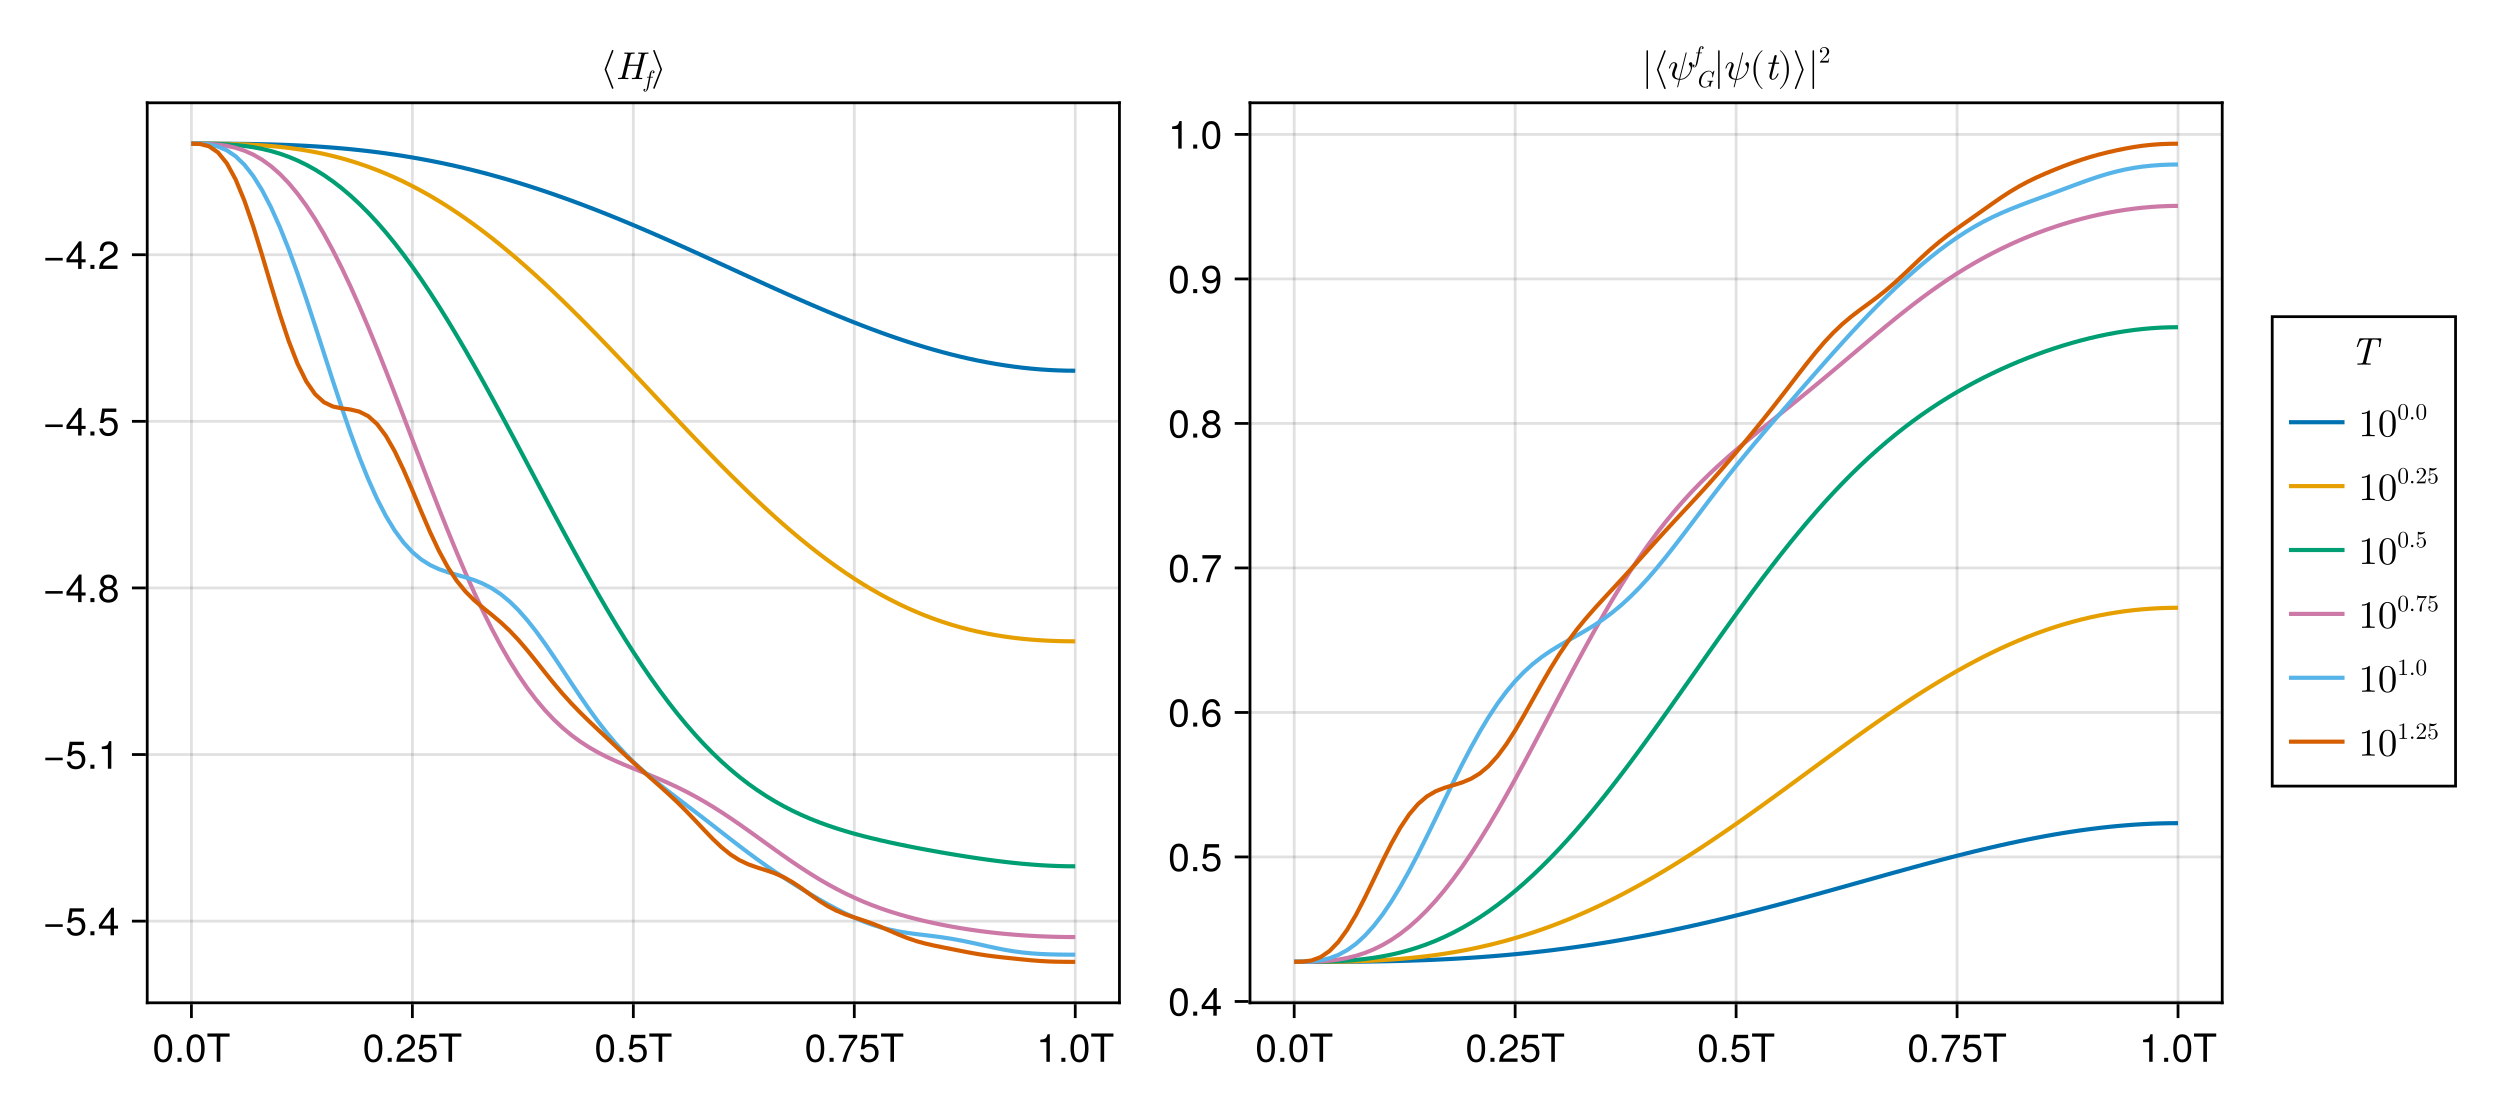 <?xml version="1.0" encoding="UTF-8"?>
<svg xmlns="http://www.w3.org/2000/svg" xmlns:xlink="http://www.w3.org/1999/xlink" width="900" height="400" viewBox="0 0 900 400">
<defs>
<g>
<g id="glyph-0-0-82492ba9">
<path d="M 7.094 -4.781 C 7.094 -1.516 5.953 0.203 3.844 0.203 C 1.719 0.203 0.609 -1.516 0.609 -4.859 C 0.609 -8.188 1.703 -9.922 3.844 -9.922 C 6 -9.922 7.094 -8.219 7.094 -4.781 Z M 5.844 -4.891 C 5.844 -7.547 5.188 -8.828 3.844 -8.828 C 2.516 -8.828 1.859 -7.562 1.859 -4.844 C 1.859 -2.125 2.516 -0.812 3.828 -0.812 C 5.188 -0.812 5.844 -2.078 5.844 -4.891 Z M 5.844 -4.891 "/>
</g>
<g id="glyph-1-0-82492ba9">
<path d="M 2.672 0 C 2.672 0 1.219 0 1.219 0 C 1.219 0 1.219 -1.453 1.219 -1.453 C 1.219 -1.453 2.672 -1.453 2.672 -1.453 C 2.672 -1.453 2.672 0 2.672 0 Z M 2.672 0 "/>
</g>
<g id="glyph-1-1-82492ba9">
<path d="M 7.094 -4.781 C 7.094 -1.516 5.953 0.203 3.844 0.203 C 1.719 0.203 0.609 -1.516 0.609 -4.859 C 0.609 -8.188 1.703 -9.922 3.844 -9.922 C 6 -9.922 7.094 -8.219 7.094 -4.781 Z M 5.844 -4.891 C 5.844 -7.547 5.188 -8.828 3.844 -8.828 C 2.516 -8.828 1.859 -7.562 1.859 -4.844 C 1.859 -2.125 2.516 -0.812 3.828 -0.812 C 5.188 -0.812 5.844 -2.078 5.844 -4.891 Z M 5.844 -4.891 "/>
</g>
<g id="glyph-1-2-82492ba9">
<path d="M 8.297 -9.062 C 8.297 -9.062 4.953 -9.062 4.953 -9.062 C 4.953 -9.062 4.953 0 4.953 0 C 4.953 0 3.656 0 3.656 0 C 3.656 0 3.656 -9.062 3.656 -9.062 C 3.656 -9.062 0.297 -9.062 0.297 -9.062 C 0.297 -9.062 0.297 -10.203 0.297 -10.203 C 0.297 -10.203 8.297 -10.203 8.297 -10.203 C 8.297 -10.203 8.297 -9.062 8.297 -9.062 Z M 8.297 -9.062 "/>
</g>
<g id="glyph-1-3-82492ba9">
<path d="M 7.156 -7.016 C 7.156 -5.797 6.438 -4.766 5.047 -4.016 C 5.047 -4.016 3.656 -3.266 3.656 -3.266 C 2.438 -2.547 1.984 -2.031 1.859 -1.219 C 1.859 -1.219 7.078 -1.219 7.078 -1.219 C 7.078 -1.219 7.078 0 7.078 0 C 7.078 0 0.469 0 0.469 0 C 0.594 -2.188 1.188 -3.125 3.266 -4.297 C 3.266 -4.297 4.547 -5.031 4.547 -5.031 C 5.438 -5.531 5.891 -6.203 5.891 -6.984 C 5.891 -8.047 5.047 -8.844 3.938 -8.844 C 2.719 -8.844 2.031 -8.141 1.938 -6.484 C 1.938 -6.484 0.703 -6.484 0.703 -6.484 C 0.766 -8.891 1.953 -9.922 3.969 -9.922 C 5.859 -9.922 7.156 -8.688 7.156 -7.016 Z M 7.156 -7.016 "/>
</g>
<g id="glyph-1-4-82492ba9">
<path d="M 7.188 -3.297 C 7.188 -1.188 5.781 0.203 3.781 0.203 C 2.016 0.203 0.891 -0.578 0.484 -2.547 C 0.484 -2.547 1.719 -2.547 1.719 -2.547 C 2.016 -1.422 2.672 -0.875 3.75 -0.875 C 5.094 -0.875 5.922 -1.688 5.922 -3.125 C 5.922 -4.594 5.078 -5.453 3.75 -5.453 C 2.984 -5.453 2.5 -5.203 1.938 -4.516 C 1.938 -4.516 0.797 -4.516 0.797 -4.516 C 0.797 -4.516 1.547 -9.719 1.547 -9.719 C 1.547 -9.719 6.656 -9.719 6.656 -9.719 C 6.656 -9.719 6.656 -8.5 6.656 -8.5 C 6.656 -8.5 2.531 -8.5 2.531 -8.5 C 2.531 -8.5 2.141 -5.938 2.141 -5.938 C 2.719 -6.359 3.281 -6.531 3.969 -6.531 C 5.875 -6.531 7.188 -5.25 7.188 -3.297 Z M 7.188 -3.297 "/>
</g>
<g id="glyph-1-5-82492ba9">
<path d="M 7.281 -8.688 C 5.188 -6.203 3.797 -3.203 3.25 0 C 3.25 0 1.938 0 1.938 0 C 2.625 -3.109 4.031 -6 6 -8.5 C 6 -8.5 0.641 -8.5 0.641 -8.5 C 0.641 -8.5 0.641 -9.719 0.641 -9.719 C 0.641 -9.719 7.281 -9.719 7.281 -9.719 C 7.281 -9.719 7.281 -8.688 7.281 -8.688 Z M 7.281 -8.688 "/>
</g>
<g id="glyph-1-6-82492ba9">
<path d="M 4.859 0 C 4.859 0 3.625 0 3.625 0 C 3.625 0 3.625 -7.062 3.625 -7.062 C 3.625 -7.062 1.422 -7.062 1.422 -7.062 C 1.422 -7.062 1.422 -7.953 1.422 -7.953 C 3.328 -8.188 3.609 -8.406 4.047 -9.922 C 4.047 -9.922 4.859 -9.922 4.859 -9.922 C 4.859 -9.922 4.859 0 4.859 0 Z M 4.859 0 "/>
</g>
<g id="glyph-1-7-82492ba9">
<path d="M 7.219 -3.031 C 7.219 -3.031 0.953 -3.031 0.953 -3.031 C 0.953 -3.031 0.953 -3.969 0.953 -3.969 C 0.953 -3.969 7.219 -3.969 7.219 -3.969 C 7.219 -3.969 7.219 -3.031 7.219 -3.031 Z M 7.219 -3.031 "/>
</g>
<g id="glyph-1-8-82492ba9">
<path d="M 7.281 -2.375 C 7.281 -2.375 5.812 -2.375 5.812 -2.375 C 5.812 -2.375 5.812 0 5.812 0 C 5.812 0 4.578 0 4.578 0 C 4.578 0 4.578 -2.375 4.578 -2.375 C 4.578 -2.375 0.391 -2.375 0.391 -2.375 C 0.391 -2.375 0.391 -3.688 0.391 -3.688 C 0.391 -3.688 4.906 -9.922 4.906 -9.922 C 4.906 -9.922 5.812 -9.922 5.812 -9.922 C 5.812 -9.922 5.812 -3.484 5.812 -3.484 C 5.812 -3.484 7.281 -3.484 7.281 -3.484 C 7.281 -3.484 7.281 -2.375 7.281 -2.375 Z M 4.578 -3.484 C 4.578 -3.484 4.578 -7.828 4.578 -7.828 C 4.578 -7.828 1.469 -3.484 1.469 -3.484 C 1.469 -3.484 4.578 -3.484 4.578 -3.484 Z M 4.578 -3.484 "/>
</g>
<g id="glyph-1-9-82492ba9">
<path d="M 7.188 -2.797 C 7.188 -1 5.812 0.203 3.844 0.203 C 1.891 0.203 0.516 -1 0.516 -2.812 C 0.516 -3.906 1.078 -4.672 2.219 -5.219 C 1.203 -5.859 0.875 -6.359 0.875 -7.281 C 0.875 -8.828 2.094 -9.922 3.844 -9.922 C 5.609 -9.922 6.828 -8.828 6.828 -7.281 C 6.828 -6.344 6.5 -5.844 5.469 -5.219 C 6.625 -4.672 7.188 -3.906 7.188 -2.797 Z M 5.578 -7.25 C 5.578 -8.219 4.906 -8.828 3.844 -8.828 C 2.812 -8.828 2.125 -8.219 2.125 -7.266 C 2.125 -6.328 2.812 -5.719 3.844 -5.719 C 4.891 -5.719 5.578 -6.328 5.578 -7.25 Z M 5.922 -2.781 C 5.922 -3.953 5.078 -4.672 3.844 -4.672 C 2.625 -4.672 1.781 -3.953 1.781 -2.781 C 1.781 -1.625 2.625 -0.875 3.828 -0.875 C 5.078 -0.875 5.922 -1.609 5.922 -2.781 Z M 5.922 -2.781 "/>
</g>
<g id="glyph-1-10-82492ba9">
<path d="M 7.188 -3.078 C 7.188 -1.141 5.828 0.203 3.938 0.203 C 1.672 0.203 0.609 -1.422 0.609 -4.516 C 0.609 -7.984 1.844 -9.922 4.156 -9.922 C 5.672 -9.922 6.734 -8.953 6.969 -7.344 C 6.969 -7.344 5.734 -7.344 5.734 -7.344 C 5.547 -8.281 4.938 -8.828 4.078 -8.828 C 2.656 -8.828 1.875 -7.484 1.859 -5.062 C 2.391 -5.797 3.156 -6.172 4.141 -6.172 C 5.922 -6.172 7.188 -4.922 7.188 -3.078 Z M 5.922 -2.984 C 5.922 -4.312 5.188 -5.078 3.984 -5.078 C 2.766 -5.078 1.938 -4.281 1.938 -3.047 C 1.938 -1.781 2.797 -0.875 3.953 -0.875 C 5.078 -0.875 5.922 -1.734 5.922 -2.984 Z M 5.922 -2.984 "/>
</g>
<g id="glyph-1-11-82492ba9">
<path d="M 7.125 -5.188 C 7.125 -1.766 5.875 0.203 3.562 0.203 C 2.047 0.203 0.984 -0.75 0.734 -2.375 C 0.734 -2.375 1.969 -2.375 1.969 -2.375 C 2.172 -1.422 2.766 -0.875 3.641 -0.875 C 5.047 -0.875 5.844 -2.219 5.859 -4.641 C 5.203 -3.875 4.516 -3.547 3.578 -3.547 C 1.797 -3.547 0.531 -4.781 0.531 -6.641 C 0.531 -8.578 1.891 -9.922 3.781 -9.922 C 6.047 -9.922 7.125 -8.297 7.125 -5.188 Z M 5.781 -6.656 C 5.781 -7.953 4.906 -8.844 3.766 -8.844 C 2.625 -8.844 1.797 -8 1.797 -6.734 C 1.797 -5.406 2.531 -4.641 3.719 -4.641 C 4.922 -4.641 5.781 -5.453 5.781 -6.656 Z M 5.781 -6.656 "/>
</g>
<g id="glyph-2-0-82492ba9">
<path d="M 2.672 0 C 2.672 0 1.219 0 1.219 0 C 1.219 0 1.219 -1.453 1.219 -1.453 C 1.219 -1.453 2.672 -1.453 2.672 -1.453 C 2.672 -1.453 2.672 0 2.672 0 Z M 2.672 0 "/>
</g>
<g id="glyph-3-0-82492ba9">
<path d="M 4.703 3.219 C 4.703 3.172 4.703 3.156 4.688 3.125 L 2.109 -3.5 L 4.688 -10.125 C 4.703 -10.156 4.703 -10.172 4.703 -10.219 C 4.703 -10.375 4.578 -10.5 4.422 -10.5 C 4.312 -10.5 4.203 -10.438 4.156 -10.312 L 1.547 -3.594 C 1.547 -3.562 1.547 -3.547 1.547 -3.5 C 1.547 -3.453 1.547 -3.438 1.547 -3.406 L 4.156 3.312 C 4.203 3.438 4.312 3.5 4.422 3.5 C 4.578 3.5 4.703 3.375 4.703 3.219 Z M 4.703 3.219 "/>
</g>
<g id="glyph-3-1-82492ba9">
<path d="M 3.891 -3.594 L 1.281 -10.312 C 1.25 -10.438 1.141 -10.5 1.016 -10.5 C 0.875 -10.5 0.734 -10.375 0.734 -10.219 C 0.734 -10.172 0.734 -10.156 0.75 -10.125 L 3.328 -3.5 L 0.75 3.125 C 0.734 3.156 0.734 3.172 0.734 3.219 C 0.734 3.375 0.875 3.5 1.016 3.5 C 1.141 3.5 1.25 3.438 1.281 3.312 L 3.891 -3.406 C 3.906 -3.438 3.906 -3.453 3.906 -3.5 C 3.906 -3.547 3.906 -3.562 3.891 -3.594 Z M 3.891 -3.594 "/>
</g>
<g id="glyph-3-2-82492ba9">
<path d="M 2.219 3.219 L 2.219 -10.219 C 2.219 -10.375 2.094 -10.5 1.953 -10.5 C 1.797 -10.5 1.672 -10.375 1.672 -10.219 L 1.672 3.219 C 1.672 3.375 1.797 3.5 1.953 3.5 C 2.094 3.5 2.219 3.375 2.219 3.219 Z M 2.219 3.219 "/>
</g>
<g id="glyph-3-3-82492ba9">
<path d="M 8.891 -5.203 C 8.891 -5.984 8.516 -6.188 8.281 -6.188 C 7.922 -6.188 7.578 -5.828 7.578 -5.516 C 7.578 -5.328 7.656 -5.25 7.781 -5.141 C 7.938 -4.984 8.281 -4.625 8.281 -3.953 C 8.281 -3.047 7.562 -1.906 7.062 -1.406 C 5.844 -0.156 4.938 -0.156 4.438 -0.156 L 6.75 -9.359 C 6.766 -9.406 6.797 -9.484 6.797 -9.562 C 6.797 -9.703 6.688 -9.719 6.625 -9.719 C 6.484 -9.719 6.469 -9.688 6.406 -9.438 L 4.094 -0.188 C 3.031 -0.312 2.484 -0.828 2.484 -1.75 C 2.484 -2.031 2.484 -2.391 3.25 -4.359 C 3.297 -4.516 3.406 -4.766 3.406 -5.047 C 3.406 -5.672 2.953 -6.188 2.25 -6.188 C 0.922 -6.188 0.406 -4.156 0.406 -4.031 C 0.406 -3.891 0.578 -3.891 0.578 -3.891 C 0.719 -3.891 0.734 -3.922 0.797 -4.141 C 1.172 -5.469 1.734 -5.875 2.219 -5.875 C 2.328 -5.875 2.562 -5.875 2.562 -5.438 C 2.562 -5.062 2.422 -4.719 2.234 -4.234 C 1.562 -2.469 1.562 -2.094 1.562 -1.859 C 1.562 -0.531 2.656 0.047 4 0.125 C 3.891 0.625 3.891 0.656 3.703 1.406 C 3.656 1.547 3.375 2.688 3.375 2.734 C 3.375 2.734 3.375 2.875 3.547 2.875 C 3.547 2.875 3.641 2.875 3.672 2.812 C 3.703 2.781 3.797 2.438 3.844 2.234 L 4.375 0.156 C 4.891 0.156 6.125 0.156 7.438 -1.344 C 8.016 -1.984 8.297 -2.609 8.453 -3.031 C 8.578 -3.375 8.891 -4.594 8.891 -5.203 Z M 8.891 -5.203 "/>
</g>
<g id="glyph-3-4-82492ba9">
<path d="M 4.641 3.328 C 4.641 3.297 4.625 3.25 4.594 3.219 C 3.141 2.125 2.172 -0.672 2.172 -2.906 L 2.172 -4.094 C 2.172 -6.328 3.141 -9.125 4.594 -10.219 C 4.625 -10.25 4.641 -10.297 4.641 -10.328 C 4.641 -10.406 4.578 -10.469 4.516 -10.469 C 4.484 -10.469 4.453 -10.453 4.422 -10.438 C 2.891 -9.281 1.406 -6.484 1.406 -4.094 L 1.406 -2.906 C 1.406 -0.516 2.891 2.281 4.422 3.438 C 4.453 3.453 4.484 3.469 4.516 3.469 C 4.578 3.469 4.641 3.406 4.641 3.328 Z M 4.641 3.328 "/>
</g>
<g id="glyph-3-5-82492ba9">
<path d="M 4.031 -2.906 L 4.031 -4.094 C 4.031 -6.484 2.562 -9.281 1.016 -10.438 C 1 -10.453 0.969 -10.469 0.938 -10.469 C 0.875 -10.469 0.797 -10.406 0.797 -10.328 C 0.797 -10.297 0.828 -10.25 0.859 -10.219 C 2.312 -9.125 3.281 -6.328 3.281 -4.094 L 3.281 -2.906 C 3.281 -0.672 2.312 2.125 0.859 3.219 C 0.828 3.25 0.797 3.297 0.797 3.328 C 0.797 3.406 0.875 3.469 0.938 3.469 C 0.969 3.469 1 3.453 1.016 3.438 C 2.562 2.281 4.031 -0.516 4.031 -2.906 Z M 4.031 -2.906 "/>
</g>
<g id="glyph-3-6-82492ba9">
<path d="M 5.859 0 L 5.859 -0.438 L 5.422 -0.438 C 4.156 -0.438 4.109 -0.594 4.109 -1.109 L 4.109 -8.953 C 4.109 -9.297 4.109 -9.328 3.797 -9.328 C 2.922 -8.422 1.688 -8.422 1.25 -8.422 L 1.25 -8 C 1.531 -8 2.359 -8 3.078 -8.359 L 3.078 -1.109 C 3.078 -0.609 3.031 -0.438 1.781 -0.438 L 1.328 -0.438 L 1.328 0 C 1.812 -0.047 3.031 -0.047 3.594 -0.047 C 4.156 -0.047 5.375 -0.047 5.859 0 Z M 5.859 0 "/>
</g>
<g id="glyph-3-7-82492ba9">
<path d="M 6.438 -4.484 C 6.438 -5.594 6.375 -6.719 5.875 -7.75 C 5.234 -9.094 4.094 -9.328 3.5 -9.328 C 2.656 -9.328 1.641 -8.953 1.062 -7.656 C 0.609 -6.688 0.547 -5.594 0.547 -4.484 C 0.547 -3.438 0.609 -2.172 1.172 -1.109 C 1.781 0.031 2.797 0.312 3.484 0.312 C 4.234 0.312 5.312 0.016 5.922 -1.312 C 6.375 -2.281 6.438 -3.375 6.438 -4.484 Z M 5.281 -4.641 C 5.281 -3.594 5.281 -2.641 5.125 -1.75 C 4.906 -0.422 4.109 0 3.484 0 C 2.938 0 2.109 -0.344 1.859 -1.688 C 1.703 -2.531 1.703 -3.828 1.703 -4.641 C 1.703 -5.547 1.703 -6.469 1.812 -7.219 C 2.094 -8.891 3.141 -9.016 3.484 -9.016 C 3.953 -9.016 4.875 -8.766 5.141 -7.375 C 5.281 -6.594 5.281 -5.531 5.281 -4.641 Z M 5.281 -4.641 "/>
</g>
<g id="glyph-4-0-82492ba9">
<path d="M 9.641 -0.25 C 9.641 -0.438 9.547 -0.438 9.266 -0.438 C 8.453 -0.438 8.453 -0.547 8.453 -0.672 C 8.453 -0.672 8.453 -0.781 8.516 -1 L 10.406 -8.562 C 10.516 -9.016 10.625 -9.125 11.516 -9.125 C 11.797 -9.125 11.922 -9.125 11.922 -9.375 C 11.922 -9.531 11.828 -9.562 11.734 -9.562 C 11.203 -9.562 10.625 -9.516 10.078 -9.516 C 9.516 -9.516 8.953 -9.562 8.406 -9.562 C 8.312 -9.562 8.141 -9.562 8.141 -9.297 C 8.141 -9.125 8.25 -9.125 8.516 -9.125 C 8.953 -9.125 9.328 -9.125 9.328 -8.891 C 9.328 -8.844 9.328 -8.812 9.266 -8.625 L 8.406 -5.188 L 4.578 -5.188 L 5.422 -8.562 C 5.531 -9.016 5.641 -9.125 6.531 -9.125 C 6.812 -9.125 6.938 -9.125 6.938 -9.375 C 6.938 -9.531 6.844 -9.562 6.75 -9.562 C 6.219 -9.562 5.641 -9.516 5.094 -9.516 C 4.531 -9.516 3.969 -9.562 3.422 -9.562 C 3.328 -9.562 3.156 -9.562 3.156 -9.297 C 3.156 -9.125 3.266 -9.125 3.531 -9.125 C 3.969 -9.125 4.344 -9.125 4.344 -8.891 C 4.344 -8.844 4.344 -8.812 4.281 -8.625 L 2.391 -1.016 C 2.281 -0.547 2.203 -0.438 1.25 -0.438 C 1.016 -0.438 0.875 -0.438 0.875 -0.172 C 0.875 0 1.016 0 1.062 0 C 1.594 0 2.172 -0.047 2.719 -0.047 C 3.281 -0.047 3.844 0 4.391 0 C 4.5 0 4.656 0 4.656 -0.25 C 4.656 -0.438 4.562 -0.438 4.281 -0.438 C 3.469 -0.438 3.469 -0.547 3.469 -0.672 C 3.469 -0.734 3.469 -0.75 3.531 -0.953 L 4.469 -4.766 L 8.297 -4.766 L 7.375 -1.016 C 7.266 -0.547 7.188 -0.438 6.234 -0.438 C 6 -0.438 5.859 -0.438 5.859 -0.172 C 5.859 0 6 0 6.047 0 C 6.578 0 7.156 -0.047 7.703 -0.047 C 8.266 -0.047 8.828 0 9.375 0 C 9.484 0 9.641 0 9.641 -0.25 Z M 9.641 -0.25 "/>
</g>
<g id="glyph-4-1-82492ba9">
<path d="M 4.984 -2 C 4.984 -2.141 4.875 -2.141 4.781 -2.141 C 4.609 -2.141 4.609 -2.125 4.5 -1.875 C 4.234 -1.203 3.688 -0.156 2.891 -0.156 C 2.5 -0.156 2.5 -0.5 2.5 -0.734 C 2.5 -0.828 2.5 -1.047 2.609 -1.438 L 3.641 -5.594 L 4.828 -5.594 C 5.062 -5.594 5.219 -5.594 5.219 -5.859 C 5.219 -6.031 5.094 -6.031 4.875 -6.031 L 3.75 -6.031 L 4.266 -8.109 C 4.328 -8.297 4.328 -8.328 4.328 -8.406 C 4.328 -8.688 4.094 -8.766 3.953 -8.766 C 3.594 -8.766 3.453 -8.469 3.406 -8.266 L 2.859 -6.031 L 1.672 -6.031 C 1.422 -6.031 1.281 -6.031 1.281 -5.766 C 1.281 -5.594 1.406 -5.594 1.625 -5.594 L 2.75 -5.594 L 1.734 -1.578 C 1.719 -1.531 1.672 -1.297 1.672 -1.109 C 1.672 -0.406 2.125 0.156 2.859 0.156 C 4.266 0.156 4.984 -1.938 4.984 -2 Z M 4.984 -2 "/>
</g>
<g id="glyph-4-2-82492ba9">
<path d="M 10.844 -6.625 L 11.266 -9.125 C 11.281 -9.188 11.281 -9.25 11.281 -9.312 C 11.281 -9.484 11.156 -9.484 10.938 -9.484 L 3.75 -9.484 C 3.469 -9.484 3.438 -9.484 3.344 -9.219 L 2.516 -6.719 C 2.453 -6.531 2.453 -6.484 2.453 -6.484 C 2.453 -6.328 2.625 -6.328 2.656 -6.328 C 2.719 -6.328 2.766 -6.328 2.812 -6.375 C 2.844 -6.391 2.859 -6.406 3 -6.781 C 3.656 -8.75 4.047 -9.047 5.859 -9.047 L 6.328 -9.047 C 6.656 -9.047 6.656 -8.984 6.656 -8.891 C 6.656 -8.797 6.625 -8.672 6.594 -8.578 L 4.719 -1.062 C 4.594 -0.578 4.469 -0.438 3.234 -0.438 L 3.016 -0.438 C 2.766 -0.438 2.625 -0.438 2.625 -0.172 C 2.625 0 2.781 0 2.859 0 C 3.562 0 4.312 -0.047 5.031 -0.047 C 5.75 -0.047 6.516 0 7.219 0 C 7.344 0 7.516 0 7.516 -0.281 C 7.516 -0.438 7.375 -0.438 7.172 -0.438 L 6.953 -0.438 C 6.734 -0.438 6.297 -0.469 6.266 -0.469 C 5.859 -0.5 5.797 -0.562 5.797 -0.75 C 5.797 -0.797 5.797 -0.828 5.859 -1.016 L 7.734 -8.547 C 7.828 -8.969 7.938 -9 8.047 -9.016 C 8.156 -9.047 8.547 -9.047 8.781 -9.047 C 10.234 -9.047 10.562 -8.844 10.562 -7.984 C 10.562 -7.812 10.562 -7.547 10.422 -6.719 C 10.391 -6.562 10.391 -6.516 10.391 -6.516 C 10.391 -6.328 10.531 -6.328 10.594 -6.328 C 10.781 -6.328 10.812 -6.375 10.844 -6.625 Z M 10.844 -6.625 "/>
</g>
<g id="glyph-5-0-82492ba9">
<path d="M 3.797 -5.375 C 3.797 -5.734 3.453 -5.922 3.109 -5.922 C 2.281 -5.922 2.078 -4.828 2.016 -4.547 L 1.844 -3.625 L 1.281 -3.625 C 1.156 -3.625 1.062 -3.625 1.062 -3.453 C 1.062 -3.359 1.141 -3.359 1.266 -3.359 L 1.797 -3.359 L 1.172 -0.234 C 1.078 0.297 0.984 0.641 0.938 0.812 C 0.875 1.094 0.766 1.531 0.469 1.531 C 0.375 1.531 0.219 1.516 0.125 1.391 C 0.375 1.344 0.5 1.141 0.5 0.969 C 0.5 0.797 0.344 0.703 0.203 0.703 C 0 0.703 -0.203 0.875 -0.203 1.172 C -0.203 1.547 0.156 1.719 0.469 1.719 C 1.344 1.719 1.688 -0.047 1.734 -0.344 L 2.328 -3.359 L 3.016 -3.359 C 3.156 -3.359 3.25 -3.359 3.25 -3.516 C 3.25 -3.625 3.172 -3.625 3.031 -3.625 L 2.375 -3.625 L 2.641 -4.984 C 2.719 -5.297 2.812 -5.734 3.109 -5.734 C 3.172 -5.734 3.359 -5.719 3.469 -5.594 C 3.219 -5.547 3.094 -5.344 3.094 -5.172 C 3.094 -5 3.25 -4.906 3.375 -4.906 C 3.594 -4.906 3.797 -5.078 3.797 -5.375 Z M 3.797 -5.375 "/>
</g>
<g id="glyph-6-0-82492ba9">
<path d="M 6.453 -2.188 C 6.453 -2.25 6.422 -2.297 6.344 -2.297 C 6.094 -2.297 5.797 -2.266 5.531 -2.266 C 5.172 -2.266 4.797 -2.297 4.438 -2.297 C 4.359 -2.297 4.25 -2.297 4.25 -2.125 C 4.25 -2.031 4.344 -2.031 4.469 -2.031 L 4.547 -2.031 C 4.656 -2.031 4.797 -2.031 4.906 -2.016 C 5.078 -2 5.141 -1.984 5.141 -1.859 C 5.141 -1.828 5.141 -1.812 5.078 -1.578 C 4.891 -0.828 4.875 -0.734 4.625 -0.5 C 4.266 -0.172 3.797 -0.078 3.484 -0.078 C 2.688 -0.078 2 -0.625 2 -1.75 C 2 -2.234 2.188 -3.578 2.875 -4.5 C 3.453 -5.281 4.219 -5.672 4.859 -5.672 C 5.766 -5.672 6.062 -4.859 6.062 -4.125 C 6.062 -3.906 6.016 -3.641 6.016 -3.609 C 6.016 -3.531 6.109 -3.531 6.141 -3.531 C 6.234 -3.531 6.266 -3.531 6.297 -3.688 L 6.812 -5.719 C 6.812 -5.766 6.828 -5.812 6.828 -5.844 C 6.828 -5.844 6.812 -5.922 6.734 -5.922 C 6.734 -5.922 6.672 -5.922 6.594 -5.828 L 6.062 -5.219 C 5.703 -5.797 5.219 -5.922 4.797 -5.922 C 3.062 -5.922 1.266 -4.031 1.266 -2.062 C 1.266 -0.703 2.141 0.188 3.328 0.188 C 4.109 0.188 4.719 -0.203 4.953 -0.516 C 5.031 -0.312 5.219 -0.016 5.312 -0.016 C 5.375 -0.016 5.391 -0.062 5.406 -0.156 L 5.812 -1.75 C 5.875 -1.953 5.891 -2.031 6.25 -2.031 C 6.359 -2.031 6.453 -2.031 6.453 -2.188 Z M 6.453 -2.188 "/>
</g>
<g id="glyph-6-1-82492ba9">
<path d="M 3.797 -5.375 C 3.797 -5.734 3.453 -5.922 3.109 -5.922 C 2.281 -5.922 2.078 -4.828 2.016 -4.547 L 1.844 -3.625 L 1.281 -3.625 C 1.156 -3.625 1.062 -3.625 1.062 -3.453 C 1.062 -3.359 1.141 -3.359 1.266 -3.359 L 1.797 -3.359 L 1.172 -0.234 C 1.078 0.297 0.984 0.641 0.938 0.812 C 0.875 1.094 0.766 1.531 0.469 1.531 C 0.375 1.531 0.219 1.516 0.125 1.391 C 0.375 1.344 0.5 1.141 0.5 0.969 C 0.5 0.797 0.344 0.703 0.203 0.703 C 0 0.703 -0.203 0.875 -0.203 1.172 C -0.203 1.547 0.156 1.719 0.469 1.719 C 1.344 1.719 1.688 -0.047 1.734 -0.344 L 2.328 -3.359 L 3.016 -3.359 C 3.156 -3.359 3.25 -3.359 3.25 -3.516 C 3.25 -3.625 3.172 -3.625 3.031 -3.625 L 2.375 -3.625 L 2.641 -4.984 C 2.719 -5.297 2.812 -5.734 3.109 -5.734 C 3.172 -5.734 3.359 -5.719 3.469 -5.594 C 3.219 -5.547 3.094 -5.344 3.094 -5.172 C 3.094 -5 3.25 -4.906 3.375 -4.906 C 3.594 -4.906 3.797 -5.078 3.797 -5.375 Z M 3.797 -5.375 "/>
</g>
<g id="glyph-7-0-82492ba9">
<path d="M 3.781 -1.469 L 3.562 -1.469 C 3.516 -1.203 3.469 -0.844 3.375 -0.719 C 3.328 -0.641 2.766 -0.641 2.578 -0.641 L 1.062 -0.641 L 1.953 -1.516 C 3.266 -2.672 3.781 -3.125 3.781 -3.969 C 3.781 -4.922 3.016 -5.594 2 -5.594 C 1.047 -5.594 0.422 -4.828 0.422 -4.078 C 0.422 -3.609 0.844 -3.609 0.859 -3.609 C 1.016 -3.609 1.297 -3.703 1.297 -4.047 C 1.297 -4.266 1.156 -4.484 0.859 -4.484 C 0.797 -4.484 0.766 -4.484 0.75 -4.484 C 0.938 -5.031 1.391 -5.344 1.891 -5.344 C 2.641 -5.344 3.016 -4.656 3.016 -3.969 C 3.016 -3.297 2.594 -2.625 2.125 -2.109 L 0.516 -0.312 C 0.422 -0.219 0.422 -0.203 0.422 0 L 3.531 0 Z M 3.781 -1.469 "/>
</g>
<g id="glyph-8-0-82492ba9">
<path d="M 3.859 -2.688 C 3.859 -3.359 3.828 -4.031 3.531 -4.656 C 3.141 -5.469 2.453 -5.594 2.094 -5.594 C 1.594 -5.594 0.984 -5.375 0.641 -4.594 C 0.375 -4.016 0.328 -3.359 0.328 -2.688 C 0.328 -2.062 0.359 -1.297 0.703 -0.672 C 1.062 0.016 1.688 0.188 2.094 0.188 C 2.547 0.188 3.188 0.016 3.562 -0.797 C 3.828 -1.375 3.859 -2.031 3.859 -2.688 Z M 3.172 -2.797 C 3.172 -2.156 3.172 -1.594 3.078 -1.047 C 2.953 -0.25 2.469 0 2.094 0 C 1.766 0 1.266 -0.203 1.125 -1.016 C 1.031 -1.516 1.031 -2.297 1.031 -2.797 C 1.031 -3.328 1.031 -3.891 1.094 -4.344 C 1.25 -5.344 1.891 -5.406 2.094 -5.406 C 2.375 -5.406 2.922 -5.266 3.078 -4.438 C 3.172 -3.953 3.172 -3.328 3.172 -2.797 Z M 3.172 -2.797 "/>
</g>
<g id="glyph-8-1-82492ba9">
<path d="M 1.609 -0.453 C 1.609 -0.688 1.406 -0.891 1.172 -0.891 C 0.922 -0.891 0.719 -0.688 0.719 -0.453 C 0.719 -0.203 0.922 0 1.172 0 C 1.406 0 1.609 -0.203 1.609 -0.453 Z M 1.609 -0.453 "/>
</g>
<g id="glyph-8-2-82492ba9">
<path d="M 3.781 -1.469 L 3.562 -1.469 C 3.516 -1.203 3.469 -0.844 3.375 -0.719 C 3.328 -0.641 2.766 -0.641 2.578 -0.641 L 1.062 -0.641 L 1.953 -1.516 C 3.266 -2.672 3.781 -3.125 3.781 -3.969 C 3.781 -4.922 3.016 -5.594 2 -5.594 C 1.047 -5.594 0.422 -4.828 0.422 -4.078 C 0.422 -3.609 0.844 -3.609 0.859 -3.609 C 1.016 -3.609 1.297 -3.703 1.297 -4.047 C 1.297 -4.266 1.156 -4.484 0.859 -4.484 C 0.797 -4.484 0.766 -4.484 0.75 -4.484 C 0.938 -5.031 1.391 -5.344 1.891 -5.344 C 2.641 -5.344 3.016 -4.656 3.016 -3.969 C 3.016 -3.297 2.594 -2.625 2.125 -2.109 L 0.516 -0.312 C 0.422 -0.219 0.422 -0.203 0.422 0 L 3.531 0 Z M 3.781 -1.469 "/>
</g>
<g id="glyph-8-3-82492ba9">
<path d="M 3.781 -1.688 C 3.781 -2.688 3.078 -3.531 2.172 -3.531 C 1.781 -3.531 1.406 -3.391 1.109 -3.109 L 1.109 -4.734 C 1.281 -4.688 1.562 -4.625 1.828 -4.625 C 2.859 -4.625 3.453 -5.391 3.453 -5.5 C 3.453 -5.562 3.422 -5.594 3.359 -5.594 C 3.359 -5.594 3.344 -5.594 3.297 -5.578 C 3.125 -5.5 2.719 -5.328 2.156 -5.328 C 1.812 -5.328 1.422 -5.391 1.031 -5.562 C 0.969 -5.594 0.938 -5.594 0.938 -5.594 C 0.844 -5.594 0.844 -5.516 0.844 -5.391 L 0.844 -2.906 C 0.844 -2.75 0.844 -2.688 0.969 -2.688 C 1.031 -2.688 1.047 -2.703 1.078 -2.75 C 1.172 -2.891 1.484 -3.344 2.156 -3.344 C 2.594 -3.344 2.812 -2.953 2.875 -2.812 C 3.016 -2.5 3.031 -2.172 3.031 -1.75 C 3.031 -1.453 3.031 -0.953 2.828 -0.594 C 2.625 -0.266 2.312 -0.047 1.922 -0.047 C 1.312 -0.047 0.828 -0.5 0.688 -0.984 C 0.719 -0.984 0.734 -0.969 0.828 -0.969 C 1.109 -0.969 1.25 -1.188 1.25 -1.391 C 1.25 -1.594 1.109 -1.797 0.828 -1.797 C 0.719 -1.797 0.422 -1.734 0.422 -1.359 C 0.422 -0.625 1 0.188 1.938 0.188 C 2.922 0.188 3.781 -0.625 3.781 -1.688 Z M 3.781 -1.688 "/>
</g>
<g id="glyph-8-4-82492ba9">
<path d="M 4.078 -5.406 L 2.031 -5.406 C 1.016 -5.406 0.984 -5.516 0.953 -5.688 L 0.75 -5.688 L 0.469 -3.953 L 0.688 -3.953 C 0.703 -4.078 0.781 -4.609 0.891 -4.719 C 0.953 -4.766 1.609 -4.766 1.719 -4.766 L 3.453 -4.766 L 2.516 -3.438 C 1.75 -2.297 1.484 -1.141 1.484 -0.281 C 1.484 -0.188 1.484 0.188 1.859 0.188 C 2.25 0.188 2.25 -0.188 2.25 -0.281 L 2.25 -0.703 C 2.25 -1.172 2.281 -1.625 2.344 -2.078 C 2.375 -2.281 2.5 -3 2.859 -3.516 L 4 -5.125 C 4.078 -5.219 4.078 -5.234 4.078 -5.406 Z M 4.078 -5.406 "/>
</g>
<g id="glyph-8-5-82492ba9">
<path d="M 3.516 0 L 3.516 -0.266 L 3.25 -0.266 C 2.5 -0.266 2.469 -0.359 2.469 -0.672 L 2.469 -5.375 C 2.469 -5.578 2.469 -5.594 2.281 -5.594 C 1.75 -5.062 1.016 -5.062 0.75 -5.062 L 0.75 -4.797 C 0.922 -4.797 1.406 -4.797 1.844 -5.016 L 1.844 -0.672 C 1.844 -0.359 1.828 -0.266 1.062 -0.266 L 0.797 -0.266 L 0.797 0 C 1.094 -0.031 1.828 -0.031 2.156 -0.031 C 2.5 -0.031 3.234 -0.031 3.516 0 Z M 3.516 0 "/>
</g>
<g id="glyph-9-0-82492ba9">
<path d="M 3.859 -2.688 C 3.859 -3.359 3.828 -4.031 3.531 -4.656 C 3.141 -5.469 2.453 -5.594 2.094 -5.594 C 1.594 -5.594 0.984 -5.375 0.641 -4.594 C 0.375 -4.016 0.328 -3.359 0.328 -2.688 C 0.328 -2.062 0.359 -1.297 0.703 -0.672 C 1.062 0.016 1.688 0.188 2.094 0.188 C 2.547 0.188 3.188 0.016 3.562 -0.797 C 3.828 -1.375 3.859 -2.031 3.859 -2.688 Z M 3.172 -2.797 C 3.172 -2.156 3.172 -1.594 3.078 -1.047 C 2.953 -0.25 2.469 0 2.094 0 C 1.766 0 1.266 -0.203 1.125 -1.016 C 1.031 -1.516 1.031 -2.297 1.031 -2.797 C 1.031 -3.328 1.031 -3.891 1.094 -4.344 C 1.25 -5.344 1.891 -5.406 2.094 -5.406 C 2.375 -5.406 2.922 -5.266 3.078 -4.438 C 3.172 -3.953 3.172 -3.328 3.172 -2.797 Z M 3.172 -2.797 "/>
</g>
<g id="glyph-9-1-82492ba9">
<path d="M 3.781 -1.688 C 3.781 -2.688 3.078 -3.531 2.172 -3.531 C 1.781 -3.531 1.406 -3.391 1.109 -3.109 L 1.109 -4.734 C 1.281 -4.688 1.562 -4.625 1.828 -4.625 C 2.859 -4.625 3.453 -5.391 3.453 -5.5 C 3.453 -5.562 3.422 -5.594 3.359 -5.594 C 3.359 -5.594 3.344 -5.594 3.297 -5.578 C 3.125 -5.5 2.719 -5.328 2.156 -5.328 C 1.812 -5.328 1.422 -5.391 1.031 -5.562 C 0.969 -5.594 0.938 -5.594 0.938 -5.594 C 0.844 -5.594 0.844 -5.516 0.844 -5.391 L 0.844 -2.906 C 0.844 -2.75 0.844 -2.688 0.969 -2.688 C 1.031 -2.688 1.047 -2.703 1.078 -2.75 C 1.172 -2.891 1.484 -3.344 2.156 -3.344 C 2.594 -3.344 2.812 -2.953 2.875 -2.812 C 3.016 -2.5 3.031 -2.172 3.031 -1.75 C 3.031 -1.453 3.031 -0.953 2.828 -0.594 C 2.625 -0.266 2.312 -0.047 1.922 -0.047 C 1.312 -0.047 0.828 -0.5 0.688 -0.984 C 0.719 -0.984 0.734 -0.969 0.828 -0.969 C 1.109 -0.969 1.25 -1.188 1.25 -1.391 C 1.25 -1.594 1.109 -1.797 0.828 -1.797 C 0.719 -1.797 0.422 -1.734 0.422 -1.359 C 0.422 -0.625 1 0.188 1.938 0.188 C 2.922 0.188 3.781 -0.625 3.781 -1.688 Z M 3.781 -1.688 "/>
</g>
</g>
</defs>
<rect x="-90" y="-40" width="1080" height="480" fill="rgb(100%, 100%, 100%)" fill-opacity="1"/>
<path fill-rule="nonzero" fill="rgb(100%, 100%, 100%)" fill-opacity="1" d="M 53 361 L 403 361 L 403 37 L 53 37 Z M 53 361 "/>
<path fill-rule="nonzero" fill="rgb(100%, 100%, 100%)" fill-opacity="1" d="M 450 361 L 800 361 L 800 37 L 450 37 Z M 450 361 "/>
<path fill="none" stroke-width="1" stroke-linecap="butt" stroke-linejoin="miter" stroke="rgb(0%, 0%, 0%)" stroke-opacity="0.12" stroke-miterlimit="1.155" d="M 68.91 361 L 68.91 37 "/>
<path fill="none" stroke-width="1" stroke-linecap="butt" stroke-linejoin="miter" stroke="rgb(0%, 0%, 0%)" stroke-opacity="0.12" stroke-miterlimit="1.155" d="M 148.453 361 L 148.453 37 "/>
<path fill="none" stroke-width="1" stroke-linecap="butt" stroke-linejoin="miter" stroke="rgb(0%, 0%, 0%)" stroke-opacity="0.12" stroke-miterlimit="1.155" d="M 228 361 L 228 37 "/>
<path fill="none" stroke-width="1" stroke-linecap="butt" stroke-linejoin="miter" stroke="rgb(0%, 0%, 0%)" stroke-opacity="0.12" stroke-miterlimit="1.155" d="M 307.547 361 L 307.547 37 "/>
<path fill="none" stroke-width="1" stroke-linecap="butt" stroke-linejoin="miter" stroke="rgb(0%, 0%, 0%)" stroke-opacity="0.12" stroke-miterlimit="1.155" d="M 387.09 361 L 387.09 37 "/>
<path fill="none" stroke-width="1" stroke-linecap="butt" stroke-linejoin="miter" stroke="rgb(0%, 0%, 0%)" stroke-opacity="0.12" stroke-miterlimit="1.155" d="M 53 331.605 L 403 331.605 "/>
<path fill="none" stroke-width="1" stroke-linecap="butt" stroke-linejoin="miter" stroke="rgb(0%, 0%, 0%)" stroke-opacity="0.12" stroke-miterlimit="1.155" d="M 53 271.629 L 403 271.629 "/>
<path fill="none" stroke-width="1" stroke-linecap="butt" stroke-linejoin="miter" stroke="rgb(0%, 0%, 0%)" stroke-opacity="0.12" stroke-miterlimit="1.155" d="M 53 211.656 L 403 211.656 "/>
<path fill="none" stroke-width="1" stroke-linecap="butt" stroke-linejoin="miter" stroke="rgb(0%, 0%, 0%)" stroke-opacity="0.12" stroke-miterlimit="1.155" d="M 53 151.684 L 403 151.684 "/>
<path fill="none" stroke-width="1" stroke-linecap="butt" stroke-linejoin="miter" stroke="rgb(0%, 0%, 0%)" stroke-opacity="0.12" stroke-miterlimit="1.155" d="M 53 91.711 L 403 91.711 "/>
<path fill="none" stroke-width="1" stroke-linecap="butt" stroke-linejoin="miter" stroke="rgb(0%, 0%, 0%)" stroke-opacity="0.12" stroke-miterlimit="1.155" d="M 465.91 361 L 465.91 37 "/>
<path fill="none" stroke-width="1" stroke-linecap="butt" stroke-linejoin="miter" stroke="rgb(0%, 0%, 0%)" stroke-opacity="0.12" stroke-miterlimit="1.155" d="M 545.453 361 L 545.453 37 "/>
<path fill="none" stroke-width="1" stroke-linecap="butt" stroke-linejoin="miter" stroke="rgb(0%, 0%, 0%)" stroke-opacity="0.12" stroke-miterlimit="1.155" d="M 625 361 L 625 37 "/>
<path fill="none" stroke-width="1" stroke-linecap="butt" stroke-linejoin="miter" stroke="rgb(0%, 0%, 0%)" stroke-opacity="0.12" stroke-miterlimit="1.155" d="M 704.547 361 L 704.547 37 "/>
<path fill="none" stroke-width="1" stroke-linecap="butt" stroke-linejoin="miter" stroke="rgb(0%, 0%, 0%)" stroke-opacity="0.12" stroke-miterlimit="1.155" d="M 784.09 361 L 784.09 37 "/>
<path fill="none" stroke-width="1" stroke-linecap="butt" stroke-linejoin="miter" stroke="rgb(0%, 0%, 0%)" stroke-opacity="0.12" stroke-miterlimit="1.155" d="M 450 360.527 L 800 360.527 "/>
<path fill="none" stroke-width="1" stroke-linecap="butt" stroke-linejoin="miter" stroke="rgb(0%, 0%, 0%)" stroke-opacity="0.12" stroke-miterlimit="1.155" d="M 450 308.504 L 800 308.504 "/>
<path fill="none" stroke-width="1" stroke-linecap="butt" stroke-linejoin="miter" stroke="rgb(0%, 0%, 0%)" stroke-opacity="0.12" stroke-miterlimit="1.155" d="M 450 256.48 L 800 256.48 "/>
<path fill="none" stroke-width="1" stroke-linecap="butt" stroke-linejoin="miter" stroke="rgb(0%, 0%, 0%)" stroke-opacity="0.12" stroke-miterlimit="1.155" d="M 450 204.461 L 800 204.461 "/>
<path fill="none" stroke-width="1" stroke-linecap="butt" stroke-linejoin="miter" stroke="rgb(0%, 0%, 0%)" stroke-opacity="0.12" stroke-miterlimit="1.155" d="M 450 152.438 L 800 152.438 "/>
<path fill="none" stroke-width="1" stroke-linecap="butt" stroke-linejoin="miter" stroke="rgb(0%, 0%, 0%)" stroke-opacity="0.12" stroke-miterlimit="1.155" d="M 450 100.414 L 800 100.414 "/>
<path fill="none" stroke-width="1" stroke-linecap="butt" stroke-linejoin="miter" stroke="rgb(0%, 0%, 0%)" stroke-opacity="0.12" stroke-miterlimit="1.155" d="M 450 48.391 L 800 48.391 "/>
<g fill="rgb(0%, 0%, 0%)" fill-opacity="1">
<use xlink:href="#glyph-0-0-82492ba9" x="54.902" y="382.258"/>
</g>
<g fill="rgb(0%, 0%, 0%)" fill-opacity="1">
<use xlink:href="#glyph-1-0-82492ba9" x="62.686" y="382.258"/>
</g>
<g fill="rgb(0%, 0%, 0%)" fill-opacity="1">
<use xlink:href="#glyph-1-1-82492ba9" x="66.578" y="382.258"/>
</g>
<g fill="rgb(0%, 0%, 0%)" fill-opacity="1">
<use xlink:href="#glyph-1-2-82492ba9" x="74.362" y="382.258"/>
</g>
<g fill="rgb(0%, 0%, 0%)" fill-opacity="1">
<use xlink:href="#glyph-1-1-82492ba9" x="130.556" y="382.258"/>
</g>
<g fill="rgb(0%, 0%, 0%)" fill-opacity="1">
<use xlink:href="#glyph-1-0-82492ba9" x="138.34" y="382.258"/>
</g>
<g fill="rgb(0%, 0%, 0%)" fill-opacity="1">
<use xlink:href="#glyph-1-3-82492ba9" x="142.232" y="382.258"/>
</g>
<g fill="rgb(0%, 0%, 0%)" fill-opacity="1">
<use xlink:href="#glyph-1-4-82492ba9" x="150.016" y="382.258"/>
</g>
<g fill="rgb(0%, 0%, 0%)" fill-opacity="1">
<use xlink:href="#glyph-1-2-82492ba9" x="157.8" y="382.258"/>
</g>
<g fill="rgb(0%, 0%, 0%)" fill-opacity="1">
<use xlink:href="#glyph-1-1-82492ba9" x="213.993" y="382.258"/>
</g>
<g fill="rgb(0%, 0%, 0%)" fill-opacity="1">
<use xlink:href="#glyph-1-0-82492ba9" x="221.777" y="382.258"/>
</g>
<g fill="rgb(0%, 0%, 0%)" fill-opacity="1">
<use xlink:href="#glyph-1-4-82492ba9" x="225.669" y="382.258"/>
</g>
<g fill="rgb(0%, 0%, 0%)" fill-opacity="1">
<use xlink:href="#glyph-1-2-82492ba9" x="233.453" y="382.258"/>
</g>
<g fill="rgb(0%, 0%, 0%)" fill-opacity="1">
<use xlink:href="#glyph-1-1-82492ba9" x="289.646" y="382.258"/>
</g>
<g fill="rgb(0%, 0%, 0%)" fill-opacity="1">
<use xlink:href="#glyph-1-0-82492ba9" x="297.43" y="382.258"/>
</g>
<g fill="rgb(0%, 0%, 0%)" fill-opacity="1">
<use xlink:href="#glyph-1-5-82492ba9" x="301.322" y="382.258"/>
</g>
<g fill="rgb(0%, 0%, 0%)" fill-opacity="1">
<use xlink:href="#glyph-1-4-82492ba9" x="309.106" y="382.258"/>
</g>
<g fill="rgb(0%, 0%, 0%)" fill-opacity="1">
<use xlink:href="#glyph-1-2-82492ba9" x="316.89" y="382.258"/>
</g>
<g fill="rgb(0%, 0%, 0%)" fill-opacity="1">
<use xlink:href="#glyph-1-6-82492ba9" x="373.084" y="382.258"/>
</g>
<g fill="rgb(0%, 0%, 0%)" fill-opacity="1">
<use xlink:href="#glyph-1-0-82492ba9" x="380.868" y="382.258"/>
</g>
<g fill="rgb(0%, 0%, 0%)" fill-opacity="1">
<use xlink:href="#glyph-1-1-82492ba9" x="384.76" y="382.258"/>
</g>
<g fill="rgb(0%, 0%, 0%)" fill-opacity="1">
<use xlink:href="#glyph-1-2-82492ba9" x="392.544" y="382.258"/>
</g>
<g fill="rgb(0%, 0%, 0%)" fill-opacity="1">
<use xlink:href="#glyph-1-7-82492ba9" x="15.364" y="336.707"/>
</g>
<g fill="rgb(0%, 0%, 0%)" fill-opacity="1">
<use xlink:href="#glyph-1-4-82492ba9" x="23.54" y="336.707"/>
</g>
<g fill="rgb(0%, 0%, 0%)" fill-opacity="1">
<use xlink:href="#glyph-2-0-82492ba9" x="31.324" y="336.707"/>
</g>
<g fill="rgb(0%, 0%, 0%)" fill-opacity="1">
<use xlink:href="#glyph-1-8-82492ba9" x="35.216" y="336.707"/>
</g>
<g fill="rgb(0%, 0%, 0%)" fill-opacity="1">
<use xlink:href="#glyph-1-7-82492ba9" x="15.364" y="276.734"/>
</g>
<g fill="rgb(0%, 0%, 0%)" fill-opacity="1">
<use xlink:href="#glyph-1-4-82492ba9" x="23.54" y="276.734"/>
</g>
<g fill="rgb(0%, 0%, 0%)" fill-opacity="1">
<use xlink:href="#glyph-2-0-82492ba9" x="31.324" y="276.734"/>
</g>
<g fill="rgb(0%, 0%, 0%)" fill-opacity="1">
<use xlink:href="#glyph-1-6-82492ba9" x="35.216" y="276.734"/>
</g>
<g fill="rgb(0%, 0%, 0%)" fill-opacity="1">
<use xlink:href="#glyph-1-7-82492ba9" x="15.364" y="216.76"/>
</g>
<g fill="rgb(0%, 0%, 0%)" fill-opacity="1">
<use xlink:href="#glyph-1-8-82492ba9" x="23.54" y="216.76"/>
</g>
<g fill="rgb(0%, 0%, 0%)" fill-opacity="1">
<use xlink:href="#glyph-2-0-82492ba9" x="31.324" y="216.76"/>
</g>
<g fill="rgb(0%, 0%, 0%)" fill-opacity="1">
<use xlink:href="#glyph-1-9-82492ba9" x="35.216" y="216.76"/>
</g>
<g fill="rgb(0%, 0%, 0%)" fill-opacity="1">
<use xlink:href="#glyph-1-7-82492ba9" x="15.364" y="156.786"/>
</g>
<g fill="rgb(0%, 0%, 0%)" fill-opacity="1">
<use xlink:href="#glyph-1-8-82492ba9" x="23.54" y="156.786"/>
</g>
<g fill="rgb(0%, 0%, 0%)" fill-opacity="1">
<use xlink:href="#glyph-2-0-82492ba9" x="31.324" y="156.786"/>
</g>
<g fill="rgb(0%, 0%, 0%)" fill-opacity="1">
<use xlink:href="#glyph-1-4-82492ba9" x="35.216" y="156.786"/>
</g>
<g fill="rgb(0%, 0%, 0%)" fill-opacity="1">
<use xlink:href="#glyph-1-7-82492ba9" x="15.364" y="96.813"/>
</g>
<g fill="rgb(0%, 0%, 0%)" fill-opacity="1">
<use xlink:href="#glyph-1-8-82492ba9" x="23.54" y="96.813"/>
</g>
<g fill="rgb(0%, 0%, 0%)" fill-opacity="1">
<use xlink:href="#glyph-2-0-82492ba9" x="31.324" y="96.813"/>
</g>
<g fill="rgb(0%, 0%, 0%)" fill-opacity="1">
<use xlink:href="#glyph-1-3-82492ba9" x="35.216" y="96.813"/>
</g>
<g fill="rgb(0%, 0%, 0%)" fill-opacity="1">
<use xlink:href="#glyph-3-0-82492ba9" x="216.134" y="28.478"/>
</g>
<g fill="rgb(0%, 0%, 0%)" fill-opacity="1">
<use xlink:href="#glyph-4-0-82492ba9" x="221.58" y="28.478"/>
</g>
<g fill="rgb(0%, 0%, 0%)" fill-opacity="1">
<use xlink:href="#glyph-5-0-82492ba9" x="231.842" y="31.278"/>
</g>
<g fill="rgb(0%, 0%, 0%)" fill-opacity="1">
<use xlink:href="#glyph-3-1-82492ba9" x="234.42" y="28.478"/>
</g>
<path fill="none" stroke-width="1.5" stroke-linecap="butt" stroke-linejoin="miter" stroke="rgb(0%, 44.706%, 69.804%)" stroke-opacity="1" stroke-miterlimit="2" d="M 68.91 51.727 L 72.09 51.727 L 75.273 51.73 L 78.453 51.738 L 81.637 51.75 L 84.816 51.773 L 88 51.809 L 91.184 51.855 L 94.363 51.918 L 97.547 51.996 L 100.727 52.094 L 103.91 52.211 L 107.09 52.348 L 110.273 52.508 L 113.453 52.695 L 116.637 52.906 L 119.816 53.148 L 123 53.414 L 126.184 53.711 L 129.363 54.039 L 132.547 54.398 L 135.727 54.789 L 138.91 55.215 L 142.09 55.672 L 145.273 56.164 L 148.453 56.691 L 151.637 57.254 L 154.816 57.852 L 158 58.484 L 161.184 59.156 L 164.363 59.859 L 167.547 60.605 L 170.727 61.383 L 173.91 62.195 L 177.09 63.047 L 180.273 63.934 L 183.453 64.855 L 186.637 65.812 L 189.816 66.801 L 193 67.824 L 196.184 68.879 L 199.363 69.969 L 202.547 71.09 L 205.727 72.238 L 208.91 73.418 L 212.09 74.625 L 215.273 75.859 L 218.453 77.117 L 221.637 78.402 L 224.816 79.711 L 228 81.039 L 231.184 82.387 L 234.363 83.758 L 237.547 85.141 L 240.727 86.543 L 243.91 87.957 L 247.09 89.383 L 250.273 90.816 L 253.453 92.262 L 256.637 93.715 L 259.816 95.168 L 266.184 98.082 L 269.363 99.539 L 272.547 100.988 L 275.727 102.438 L 278.91 103.875 L 282.09 105.301 L 285.273 106.715 L 288.453 108.117 L 291.637 109.5 L 294.816 110.863 L 298 112.207 L 301.184 113.527 L 304.363 114.824 L 307.547 116.09 L 310.727 117.328 L 313.91 118.535 L 317.09 119.707 L 320.273 120.84 L 323.453 121.938 L 326.637 122.996 L 329.816 124.012 L 333 124.984 L 336.184 125.914 L 339.363 126.793 L 342.547 127.625 L 345.727 128.406 L 348.91 129.137 L 352.09 129.816 L 355.273 130.438 L 358.453 131.004 L 361.637 131.516 L 364.816 131.969 L 368 132.363 L 371.184 132.699 L 374.363 132.973 L 377.547 133.188 L 380.727 133.34 L 383.91 133.434 L 387.09 133.465 "/>
<path fill="none" stroke-width="1.5" stroke-linecap="butt" stroke-linejoin="miter" stroke="rgb(90.196%, 62.353%, 0%)" stroke-opacity="1" stroke-miterlimit="2" d="M 68.91 51.727 L 72.09 51.727 L 75.273 51.738 L 78.453 51.762 L 81.637 51.805 L 84.816 51.879 L 88 51.984 L 91.184 52.133 L 94.363 52.328 L 97.547 52.574 L 100.727 52.879 L 103.91 53.246 L 107.09 53.68 L 110.273 54.184 L 113.453 54.766 L 116.637 55.426 L 119.816 56.168 L 123 56.996 L 126.184 57.914 L 129.363 58.926 L 132.547 60.027 L 135.727 61.227 L 138.91 62.52 L 142.09 63.914 L 145.273 65.406 L 148.453 67 L 151.637 68.691 L 154.816 70.48 L 158 72.371 L 161.184 74.359 L 164.363 76.445 L 167.547 78.625 L 170.727 80.902 L 173.91 83.27 L 177.09 85.727 L 180.273 88.27 L 183.453 90.898 L 186.637 93.609 L 189.816 96.395 L 193 99.254 L 196.184 102.184 L 199.363 105.18 L 202.547 108.238 L 205.727 111.352 L 208.91 114.516 L 212.09 117.73 L 215.273 120.98 L 218.453 124.273 L 221.637 127.594 L 224.816 130.938 L 228 134.301 L 231.184 137.68 L 234.363 141.066 L 237.547 144.453 L 240.727 147.836 L 243.91 151.211 L 247.09 154.57 L 250.273 157.906 L 253.453 161.215 L 256.637 164.488 L 259.816 167.723 L 263 170.918 L 266.184 174.059 L 269.363 177.145 L 272.547 180.172 L 275.727 183.133 L 278.91 186.027 L 282.09 188.848 L 285.273 191.586 L 288.453 194.246 L 291.637 196.82 L 294.816 199.309 L 298 201.703 L 301.184 204.008 L 304.363 206.215 L 307.547 208.32 L 310.727 210.332 L 313.91 212.242 L 317.09 214.051 L 320.273 215.758 L 323.453 217.363 L 326.637 218.867 L 329.816 220.27 L 333 221.574 L 336.184 222.781 L 339.363 223.891 L 342.547 224.906 L 345.727 225.832 L 348.91 226.664 L 352.09 227.414 L 355.273 228.078 L 358.453 228.66 L 361.637 229.164 L 364.816 229.598 L 368 229.961 L 371.184 230.254 L 374.363 230.488 L 377.547 230.664 L 380.727 230.785 L 383.91 230.855 L 387.09 230.879 "/>
<path fill="none" stroke-width="1.5" stroke-linecap="butt" stroke-linejoin="miter" stroke="rgb(0%, 61.961%, 45.098%)" stroke-opacity="1" stroke-miterlimit="2" d="M 68.91 51.727 L 72.09 51.73 L 75.273 51.758 L 78.453 51.832 L 81.637 51.973 L 84.816 52.203 L 88 52.539 L 91.184 53 L 94.363 53.609 L 97.547 54.375 L 100.727 55.316 L 103.91 56.445 L 107.09 57.777 L 110.273 59.316 L 113.453 61.078 L 116.637 63.066 L 119.816 65.285 L 123 67.742 L 126.184 70.445 L 129.363 73.387 L 132.547 76.57 L 135.727 79.992 L 138.91 83.656 L 142.09 87.551 L 145.273 91.672 L 148.453 96.012 L 151.637 100.562 L 154.816 105.316 L 158 110.258 L 161.184 115.375 L 164.363 120.656 L 167.547 126.086 L 170.727 131.648 L 173.91 137.328 L 177.09 143.109 L 180.273 148.977 L 183.453 154.906 L 186.637 160.883 L 189.816 166.887 L 193 172.902 L 196.184 178.91 L 199.363 184.891 L 202.547 190.828 L 205.727 196.699 L 208.91 202.496 L 212.09 208.195 L 215.273 213.781 L 218.453 219.242 L 221.637 224.562 L 224.816 229.734 L 228 234.738 L 231.184 239.57 L 234.363 244.219 L 237.547 248.676 L 240.727 252.938 L 243.91 256.996 L 247.09 260.852 L 250.273 264.5 L 253.453 267.941 L 256.637 271.18 L 259.816 274.215 L 263 277.047 L 266.184 279.688 L 269.363 282.141 L 272.547 284.41 L 275.727 286.508 L 278.91 288.441 L 282.09 290.223 L 285.273 291.855 L 288.453 293.355 L 291.637 294.734 L 294.816 295.996 L 298 297.156 L 301.184 298.227 L 304.363 299.215 L 307.547 300.133 L 310.727 300.988 L 313.91 301.785 L 317.09 302.539 L 320.273 303.254 L 323.453 303.934 L 326.637 304.582 L 329.816 305.207 L 333 305.809 L 336.184 306.391 L 339.363 306.953 L 342.547 307.496 L 345.727 308.02 L 348.91 308.523 L 352.09 309 L 355.273 309.453 L 358.453 309.879 L 361.637 310.27 L 364.816 310.629 L 368 310.945 L 371.184 311.219 L 374.363 311.453 L 377.547 311.633 L 380.727 311.766 L 383.91 311.848 L 387.09 311.871 "/>
<path fill="none" stroke-width="1.5" stroke-linecap="butt" stroke-linejoin="miter" stroke="rgb(80%, 47.451%, 65.49%)" stroke-opacity="1" stroke-miterlimit="2" d="M 68.91 51.727 L 72.09 51.738 L 75.273 51.824 L 78.453 52.055 L 81.637 52.496 L 84.816 53.211 L 88 54.254 L 91.184 55.672 L 94.363 57.516 L 97.547 59.816 L 100.727 62.602 L 103.91 65.891 L 107.09 69.703 L 110.273 74.035 L 113.453 78.887 L 116.637 84.246 L 119.816 90.094 L 123 96.402 L 126.184 103.133 L 129.363 110.254 L 132.547 117.719 L 135.727 125.469 L 138.91 133.461 L 142.09 141.629 L 145.273 149.914 L 148.453 158.258 L 151.637 166.602 L 154.816 174.875 L 158 183.027 L 161.184 191 L 164.363 198.738 L 167.547 206.195 L 170.727 213.324 L 173.91 220.094 L 177.09 226.473 L 180.273 232.434 L 183.453 237.957 L 186.637 243.043 L 189.816 247.684 L 193 251.887 L 196.184 255.664 L 199.363 259.035 L 202.547 262.027 L 205.727 264.668 L 208.91 266.996 L 212.09 269.047 L 215.273 270.867 L 218.453 272.492 L 221.637 273.969 L 224.816 275.344 L 228 276.652 L 231.184 277.934 L 234.363 279.227 L 237.547 280.559 L 240.727 281.957 L 243.91 283.438 L 247.09 285.02 L 250.273 286.715 L 253.453 288.52 L 256.637 290.434 L 259.816 292.449 L 263 294.559 L 266.184 296.746 L 269.363 298.988 L 272.547 301.266 L 275.727 303.559 L 278.91 305.844 L 282.09 308.102 L 285.273 310.309 L 288.453 312.445 L 291.637 314.5 L 294.816 316.457 L 298 318.309 L 301.184 320.047 L 304.363 321.668 L 307.547 323.176 L 310.727 324.562 L 313.91 325.844 L 317.09 327.02 L 320.273 328.102 L 323.453 329.09 L 326.637 330 L 329.816 330.836 L 333 331.605 L 336.184 332.316 L 339.363 332.969 L 342.547 333.57 L 345.727 334.121 L 348.91 334.625 L 352.09 335.082 L 355.273 335.492 L 358.453 335.859 L 361.637 336.18 L 364.816 336.461 L 368 336.699 L 371.184 336.898 L 374.363 337.059 L 377.547 337.184 L 380.727 337.273 L 383.91 337.324 L 387.09 337.344 "/>
<path fill="none" stroke-width="1.5" stroke-linecap="butt" stroke-linejoin="miter" stroke="rgb(33.725%, 70.588%, 91.373%)" stroke-opacity="1" stroke-miterlimit="2" d="M 68.91 51.727 L 72.09 51.766 L 75.273 52.035 L 78.453 52.754 L 81.637 54.109 L 84.816 56.258 L 88 59.328 L 91.184 63.395 L 94.363 68.496 L 97.547 74.617 L 100.727 81.707 L 103.91 89.672 L 107.09 98.379 L 110.273 107.664 L 113.453 117.34 L 116.637 127.207 L 119.816 137.059 L 123 146.695 L 126.184 155.918 L 129.363 164.562 L 132.547 172.48 L 135.727 179.562 L 138.91 185.742 L 142.09 190.984 L 145.273 195.301 L 148.453 198.746 L 151.637 201.406 L 154.816 203.406 L 158 204.883 L 161.184 205.996 L 164.363 206.922 L 167.547 207.82 L 170.727 208.844 L 173.91 210.137 L 177.09 211.801 L 180.273 213.918 L 183.453 216.535 L 186.637 219.66 L 189.816 223.273 L 193 227.312 L 196.184 231.703 L 199.363 236.352 L 202.547 241.145 L 205.727 245.973 L 208.91 250.734 L 212.09 255.34 L 215.273 259.715 L 218.453 263.812 L 221.637 267.598 L 224.816 271.082 L 228 274.27 L 231.184 277.207 L 234.363 279.938 L 237.547 282.516 L 240.727 284.996 L 243.91 287.418 L 247.09 289.832 L 250.273 292.254 L 253.453 294.699 L 256.637 297.168 L 259.816 299.648 L 263 302.121 L 266.184 304.57 L 269.363 306.977 L 272.547 309.316 L 275.727 311.586 L 278.91 313.777 L 282.09 315.895 L 285.273 317.941 L 288.453 319.926 L 291.637 321.855 L 294.816 323.723 L 298 325.527 L 301.184 327.246 L 304.363 328.863 L 307.547 330.355 L 310.727 331.695 L 313.91 332.863 L 317.09 333.852 L 320.273 334.664 L 323.453 335.316 L 326.637 335.836 L 329.816 336.266 L 333 336.648 L 336.184 337.039 L 339.363 337.469 L 342.547 337.965 L 345.727 338.543 L 348.91 339.191 L 352.09 339.887 L 355.273 340.602 L 358.453 341.289 L 361.637 341.918 L 364.816 342.457 L 368 342.887 L 371.184 343.203 L 374.363 343.422 L 377.547 343.559 L 380.727 343.633 L 383.91 343.672 L 387.09 343.684 "/>
<path fill="none" stroke-width="1.5" stroke-linecap="butt" stroke-linejoin="miter" stroke="rgb(83.529%, 36.863%, 0%)" stroke-opacity="1" stroke-miterlimit="2" d="M 68.91 51.727 L 72.09 51.852 L 75.273 52.688 L 78.453 54.848 L 81.637 58.754 L 84.816 64.586 L 88 72.289 L 91.184 81.555 L 94.363 91.879 L 97.547 102.625 L 100.727 113.117 L 103.91 122.715 L 107.09 130.895 L 110.273 137.332 L 113.453 141.93 L 116.637 144.812 L 119.816 146.336 L 123 147.008 L 126.184 147.426 L 129.363 148.188 L 132.547 149.805 L 135.727 152.648 L 138.91 156.879 L 142.09 162.457 L 145.273 169.129 L 148.453 176.516 L 151.637 184.137 L 154.816 191.527 L 158 198.289 L 161.184 204.148 L 164.363 209.008 L 167.547 212.926 L 170.727 216.098 L 173.91 218.812 L 177.09 221.375 L 180.273 224.055 L 183.453 227.035 L 186.637 230.398 L 189.816 234.105 L 193 238.043 L 196.184 242.062 L 199.363 246 L 202.547 249.754 L 205.727 253.27 L 208.91 256.555 L 212.09 259.668 L 215.273 262.68 L 218.453 265.656 L 221.637 268.625 L 224.816 271.586 L 228 274.516 L 231.184 277.391 L 234.363 280.215 L 237.547 283.023 L 240.727 285.887 L 243.91 288.875 L 247.09 292.039 L 250.273 295.359 L 253.453 298.75 L 256.637 302.051 L 259.816 305.066 L 263 307.629 L 266.184 309.648 L 269.363 311.152 L 272.547 312.281 L 275.727 313.273 L 278.91 314.371 L 282.09 315.777 L 285.273 317.574 L 288.453 319.703 L 291.637 321.996 L 294.816 324.234 L 298 326.227 L 301.184 327.871 L 304.363 329.184 L 307.547 330.277 L 310.727 331.32 L 313.91 332.438 L 317.09 333.695 L 320.273 335.059 L 323.453 336.43 L 326.637 337.695 L 329.816 338.777 L 333 339.66 L 336.184 340.387 L 339.363 341.035 L 342.547 341.664 L 345.727 342.293 L 348.91 342.91 L 352.09 343.477 L 355.273 343.965 L 358.453 344.371 L 361.637 344.73 L 364.816 345.062 L 368 345.391 L 371.184 345.695 L 374.363 345.945 L 377.547 346.121 L 380.727 346.219 L 383.91 346.262 L 387.09 346.273 "/>
<g fill="rgb(0%, 0%, 0%)" fill-opacity="1">
<use xlink:href="#glyph-1-1-82492ba9" x="451.902" y="382.258"/>
</g>
<g fill="rgb(0%, 0%, 0%)" fill-opacity="1">
<use xlink:href="#glyph-1-0-82492ba9" x="459.686" y="382.258"/>
</g>
<g fill="rgb(0%, 0%, 0%)" fill-opacity="1">
<use xlink:href="#glyph-1-1-82492ba9" x="463.578" y="382.258"/>
</g>
<g fill="rgb(0%, 0%, 0%)" fill-opacity="1">
<use xlink:href="#glyph-1-2-82492ba9" x="471.362" y="382.258"/>
</g>
<g fill="rgb(0%, 0%, 0%)" fill-opacity="1">
<use xlink:href="#glyph-1-1-82492ba9" x="527.556" y="382.258"/>
</g>
<g fill="rgb(0%, 0%, 0%)" fill-opacity="1">
<use xlink:href="#glyph-1-0-82492ba9" x="535.34" y="382.258"/>
</g>
<g fill="rgb(0%, 0%, 0%)" fill-opacity="1">
<use xlink:href="#glyph-1-3-82492ba9" x="539.232" y="382.258"/>
</g>
<g fill="rgb(0%, 0%, 0%)" fill-opacity="1">
<use xlink:href="#glyph-1-4-82492ba9" x="547.016" y="382.258"/>
</g>
<g fill="rgb(0%, 0%, 0%)" fill-opacity="1">
<use xlink:href="#glyph-1-2-82492ba9" x="554.8" y="382.258"/>
</g>
<g fill="rgb(0%, 0%, 0%)" fill-opacity="1">
<use xlink:href="#glyph-1-1-82492ba9" x="610.993" y="382.258"/>
</g>
<g fill="rgb(0%, 0%, 0%)" fill-opacity="1">
<use xlink:href="#glyph-1-0-82492ba9" x="618.777" y="382.258"/>
</g>
<g fill="rgb(0%, 0%, 0%)" fill-opacity="1">
<use xlink:href="#glyph-1-4-82492ba9" x="622.669" y="382.258"/>
</g>
<g fill="rgb(0%, 0%, 0%)" fill-opacity="1">
<use xlink:href="#glyph-1-2-82492ba9" x="630.453" y="382.258"/>
</g>
<g fill="rgb(0%, 0%, 0%)" fill-opacity="1">
<use xlink:href="#glyph-1-1-82492ba9" x="686.646" y="382.258"/>
</g>
<g fill="rgb(0%, 0%, 0%)" fill-opacity="1">
<use xlink:href="#glyph-1-0-82492ba9" x="694.43" y="382.258"/>
</g>
<g fill="rgb(0%, 0%, 0%)" fill-opacity="1">
<use xlink:href="#glyph-1-5-82492ba9" x="698.322" y="382.258"/>
</g>
<g fill="rgb(0%, 0%, 0%)" fill-opacity="1">
<use xlink:href="#glyph-1-4-82492ba9" x="706.106" y="382.258"/>
</g>
<g fill="rgb(0%, 0%, 0%)" fill-opacity="1">
<use xlink:href="#glyph-1-2-82492ba9" x="713.89" y="382.258"/>
</g>
<g fill="rgb(0%, 0%, 0%)" fill-opacity="1">
<use xlink:href="#glyph-1-6-82492ba9" x="770.084" y="382.258"/>
</g>
<g fill="rgb(0%, 0%, 0%)" fill-opacity="1">
<use xlink:href="#glyph-1-0-82492ba9" x="777.868" y="382.258"/>
</g>
<g fill="rgb(0%, 0%, 0%)" fill-opacity="1">
<use xlink:href="#glyph-1-1-82492ba9" x="781.76" y="382.258"/>
</g>
<g fill="rgb(0%, 0%, 0%)" fill-opacity="1">
<use xlink:href="#glyph-1-2-82492ba9" x="789.544" y="382.258"/>
</g>
<g fill="rgb(0%, 0%, 0%)" fill-opacity="1">
<use xlink:href="#glyph-1-1-82492ba9" x="420.54" y="365.629"/>
</g>
<g fill="rgb(0%, 0%, 0%)" fill-opacity="1">
<use xlink:href="#glyph-1-0-82492ba9" x="428.324" y="365.629"/>
</g>
<g fill="rgb(0%, 0%, 0%)" fill-opacity="1">
<use xlink:href="#glyph-1-8-82492ba9" x="432.216" y="365.629"/>
</g>
<g fill="rgb(0%, 0%, 0%)" fill-opacity="1">
<use xlink:href="#glyph-1-1-82492ba9" x="420.54" y="313.607"/>
</g>
<g fill="rgb(0%, 0%, 0%)" fill-opacity="1">
<use xlink:href="#glyph-1-0-82492ba9" x="428.324" y="313.607"/>
</g>
<g fill="rgb(0%, 0%, 0%)" fill-opacity="1">
<use xlink:href="#glyph-1-4-82492ba9" x="432.216" y="313.607"/>
</g>
<g fill="rgb(0%, 0%, 0%)" fill-opacity="1">
<use xlink:href="#glyph-1-1-82492ba9" x="420.54" y="261.585"/>
</g>
<g fill="rgb(0%, 0%, 0%)" fill-opacity="1">
<use xlink:href="#glyph-1-0-82492ba9" x="428.324" y="261.585"/>
</g>
<g fill="rgb(0%, 0%, 0%)" fill-opacity="1">
<use xlink:href="#glyph-1-10-82492ba9" x="432.216" y="261.585"/>
</g>
<g fill="rgb(0%, 0%, 0%)" fill-opacity="1">
<use xlink:href="#glyph-1-1-82492ba9" x="420.54" y="209.562"/>
</g>
<g fill="rgb(0%, 0%, 0%)" fill-opacity="1">
<use xlink:href="#glyph-1-0-82492ba9" x="428.324" y="209.562"/>
</g>
<g fill="rgb(0%, 0%, 0%)" fill-opacity="1">
<use xlink:href="#glyph-1-5-82492ba9" x="432.216" y="209.562"/>
</g>
<g fill="rgb(0%, 0%, 0%)" fill-opacity="1">
<use xlink:href="#glyph-1-1-82492ba9" x="420.54" y="157.54"/>
</g>
<g fill="rgb(0%, 0%, 0%)" fill-opacity="1">
<use xlink:href="#glyph-1-0-82492ba9" x="428.324" y="157.54"/>
</g>
<g fill="rgb(0%, 0%, 0%)" fill-opacity="1">
<use xlink:href="#glyph-1-9-82492ba9" x="432.216" y="157.54"/>
</g>
<g fill="rgb(0%, 0%, 0%)" fill-opacity="1">
<use xlink:href="#glyph-1-1-82492ba9" x="420.54" y="105.518"/>
</g>
<g fill="rgb(0%, 0%, 0%)" fill-opacity="1">
<use xlink:href="#glyph-1-0-82492ba9" x="428.324" y="105.518"/>
</g>
<g fill="rgb(0%, 0%, 0%)" fill-opacity="1">
<use xlink:href="#glyph-1-11-82492ba9" x="432.216" y="105.518"/>
</g>
<g fill="rgb(0%, 0%, 0%)" fill-opacity="1">
<use xlink:href="#glyph-1-6-82492ba9" x="420.54" y="53.495"/>
</g>
<g fill="rgb(0%, 0%, 0%)" fill-opacity="1">
<use xlink:href="#glyph-1-0-82492ba9" x="428.324" y="53.495"/>
</g>
<g fill="rgb(0%, 0%, 0%)" fill-opacity="1">
<use xlink:href="#glyph-1-1-82492ba9" x="432.216" y="53.495"/>
</g>
<g fill="rgb(0%, 0%, 0%)" fill-opacity="1">
<use xlink:href="#glyph-3-2-82492ba9" x="591.061" y="28.57"/>
</g>
<g fill="rgb(0%, 0%, 0%)" fill-opacity="1">
<use xlink:href="#glyph-3-0-82492ba9" x="594.953" y="28.57"/>
</g>
<g fill="rgb(0%, 0%, 0%)" fill-opacity="1">
<use xlink:href="#glyph-3-3-82492ba9" x="600.399" y="28.57"/>
</g>
<g fill="rgb(0%, 0%, 0%)" fill-opacity="1">
<use xlink:href="#glyph-6-0-82492ba9" x="610.353" y="31.37"/>
</g>
<g fill="rgb(0%, 0%, 0%)" fill-opacity="1">
<use xlink:href="#glyph-6-1-82492ba9" x="609.513" y="22.536"/>
</g>
<g fill="rgb(0%, 0%, 0%)" fill-opacity="1">
<use xlink:href="#glyph-3-2-82492ba9" x="616.855" y="28.57"/>
</g>
<g fill="rgb(0%, 0%, 0%)" fill-opacity="1">
<use xlink:href="#glyph-3-3-82492ba9" x="620.747" y="28.57"/>
</g>
<g fill="rgb(0%, 0%, 0%)" fill-opacity="1">
<use xlink:href="#glyph-3-4-82492ba9" x="629.861" y="28.57"/>
</g>
<g fill="rgb(0%, 0%, 0%)" fill-opacity="1">
<use xlink:href="#glyph-4-1-82492ba9" x="635.307" y="28.57"/>
</g>
<g fill="rgb(0%, 0%, 0%)" fill-opacity="1">
<use xlink:href="#glyph-3-5-82492ba9" x="639.955" y="28.57"/>
</g>
<g fill="rgb(0%, 0%, 0%)" fill-opacity="1">
<use xlink:href="#glyph-3-1-82492ba9" x="645.401" y="28.57"/>
</g>
<g fill="rgb(0%, 0%, 0%)" fill-opacity="1">
<use xlink:href="#glyph-3-2-82492ba9" x="650.847" y="28.57"/>
</g>
<g fill="rgb(0%, 0%, 0%)" fill-opacity="1">
<use xlink:href="#glyph-7-0-82492ba9" x="654.739" y="22.536"/>
</g>
<path fill="none" stroke-width="1.5" stroke-linecap="butt" stroke-linejoin="miter" stroke="rgb(0%, 44.706%, 69.804%)" stroke-opacity="1" stroke-miterlimit="2" d="M 465.91 346.273 L 469.09 346.273 L 472.273 346.27 L 475.453 346.266 L 478.637 346.258 L 481.816 346.246 L 485 346.227 L 488.184 346.203 L 491.363 346.168 L 494.547 346.125 L 497.727 346.07 L 500.91 346.004 L 504.09 345.93 L 507.273 345.84 L 510.453 345.734 L 513.637 345.617 L 516.816 345.484 L 520 345.336 L 523.184 345.172 L 526.363 344.988 L 529.547 344.789 L 532.727 344.574 L 535.91 344.336 L 539.09 344.082 L 542.273 343.809 L 545.453 343.512 L 548.637 343.199 L 551.816 342.863 L 555 342.508 L 558.184 342.133 L 561.363 341.734 L 564.547 341.32 L 567.727 340.879 L 570.91 340.422 L 574.09 339.941 L 577.273 339.438 L 580.453 338.918 L 583.637 338.375 L 586.816 337.809 L 590 337.227 L 593.184 336.621 L 596.363 336 L 599.547 335.355 L 602.727 334.695 L 605.91 334.016 L 609.09 333.316 L 612.273 332.602 L 615.453 331.871 L 618.637 331.121 L 621.816 330.359 L 625 329.578 L 628.184 328.785 L 631.363 327.98 L 634.547 327.16 L 637.727 326.328 L 640.91 325.488 L 644.09 324.637 L 647.273 323.773 L 650.453 322.906 L 653.637 322.031 L 656.816 321.148 L 663.184 319.375 L 666.363 318.48 L 669.547 317.59 L 672.727 316.695 L 675.91 315.805 L 679.09 314.914 L 682.273 314.031 L 685.453 313.152 L 688.637 312.281 L 691.816 311.414 L 695 310.562 L 698.184 309.719 L 701.363 308.887 L 704.547 308.07 L 707.727 307.27 L 710.91 306.484 L 714.09 305.719 L 717.273 304.973 L 720.453 304.246 L 723.637 303.543 L 726.816 302.867 L 730 302.215 L 733.184 301.59 L 736.363 300.992 L 739.547 300.426 L 742.727 299.891 L 745.91 299.391 L 749.09 298.922 L 752.273 298.488 L 755.453 298.094 L 758.637 297.734 L 761.816 297.414 L 765 297.133 L 768.184 296.891 L 771.363 296.695 L 774.547 296.539 L 777.727 296.426 L 780.91 296.359 L 784.09 296.336 "/>
<path fill="none" stroke-width="1.5" stroke-linecap="butt" stroke-linejoin="miter" stroke="rgb(90.196%, 62.353%, 0%)" stroke-opacity="1" stroke-miterlimit="2" d="M 465.91 346.273 L 469.09 346.273 L 472.273 346.266 L 475.453 346.254 L 478.637 346.23 L 481.816 346.191 L 485 346.129 L 488.184 346.047 L 491.363 345.941 L 494.547 345.805 L 497.727 345.637 L 500.91 345.43 L 504.09 345.191 L 507.273 344.91 L 510.453 344.586 L 513.637 344.219 L 516.816 343.805 L 520 343.34 L 523.184 342.828 L 526.363 342.262 L 529.547 341.645 L 532.727 340.969 L 535.91 340.238 L 539.09 339.453 L 542.273 338.605 L 545.453 337.699 L 548.637 336.734 L 551.816 335.711 L 555 334.625 L 558.184 333.48 L 561.363 332.273 L 564.547 331.008 L 567.727 329.68 L 570.91 328.293 L 574.09 326.844 L 577.273 325.336 L 580.453 323.773 L 583.637 322.152 L 586.816 320.477 L 590 318.742 L 593.184 316.957 L 596.363 315.121 L 599.547 313.234 L 602.727 311.301 L 605.91 309.32 L 609.09 307.293 L 612.273 305.23 L 615.453 303.125 L 618.637 300.98 L 621.816 298.809 L 625 296.602 L 628.184 294.367 L 631.363 292.109 L 634.547 289.828 L 637.727 287.531 L 640.91 285.215 L 644.09 282.891 L 647.273 280.559 L 650.453 278.223 L 653.637 275.887 L 656.816 273.555 L 660 271.23 L 663.184 268.914 L 666.363 266.617 L 669.547 264.336 L 672.727 262.078 L 675.91 259.848 L 679.09 257.648 L 682.273 255.48 L 685.453 253.352 L 688.637 251.262 L 691.816 249.219 L 695 247.223 L 698.184 245.281 L 701.363 243.391 L 704.547 241.555 L 707.727 239.785 L 710.91 238.074 L 714.09 236.426 L 717.273 234.848 L 720.453 233.336 L 723.637 231.898 L 726.816 230.531 L 730 229.238 L 733.184 228.02 L 736.363 226.875 L 739.547 225.809 L 742.727 224.816 L 745.91 223.906 L 749.09 223.07 L 752.273 222.309 L 755.453 221.629 L 758.637 221.02 L 761.816 220.488 L 765 220.031 L 768.184 219.648 L 771.363 219.34 L 774.547 219.102 L 777.727 218.93 L 780.91 218.832 L 784.09 218.797 "/>
<path fill="none" stroke-width="1.5" stroke-linecap="butt" stroke-linejoin="miter" stroke="rgb(0%, 61.961%, 45.098%)" stroke-opacity="1" stroke-miterlimit="2" d="M 465.91 346.273 L 469.09 346.27 L 472.273 346.254 L 475.453 346.215 L 478.637 346.137 L 481.816 346.012 L 485 345.824 L 488.184 345.566 L 491.363 345.23 L 494.547 344.805 L 497.727 344.277 L 500.91 343.648 L 504.09 342.906 L 507.273 342.043 L 510.453 341.055 L 513.637 339.934 L 516.816 338.676 L 520 337.277 L 523.184 335.734 L 526.363 334.047 L 529.547 332.207 L 532.727 330.215 L 535.91 328.074 L 539.09 325.777 L 542.273 323.328 L 545.453 320.727 L 548.637 317.977 L 551.816 315.074 L 555 312.027 L 558.184 308.84 L 561.363 305.516 L 564.547 302.055 L 567.727 298.465 L 570.91 294.75 L 574.09 290.926 L 577.273 286.988 L 580.453 282.949 L 583.637 278.816 L 586.816 274.602 L 590 270.312 L 593.184 265.953 L 596.363 261.543 L 599.547 257.086 L 602.727 252.594 L 605.91 248.074 L 609.09 243.547 L 612.273 239.016 L 615.453 234.488 L 618.637 229.984 L 621.816 225.512 L 625 221.078 L 628.184 216.691 L 631.363 212.367 L 634.547 208.109 L 637.727 203.93 L 640.91 199.836 L 644.09 195.836 L 647.273 191.93 L 650.453 188.133 L 653.637 184.441 L 656.816 180.863 L 660 177.402 L 663.184 174.059 L 666.363 170.836 L 669.547 167.734 L 672.727 164.75 L 675.91 161.891 L 679.09 159.148 L 682.273 156.52 L 685.453 154.008 L 688.637 151.609 L 691.816 149.312 L 695 147.125 L 698.184 145.035 L 701.363 143.043 L 704.547 141.145 L 707.727 139.332 L 710.91 137.605 L 714.09 135.957 L 717.273 134.391 L 720.453 132.898 L 723.637 131.477 L 726.816 130.129 L 730 128.848 L 733.184 127.637 L 736.363 126.488 L 739.547 125.41 L 742.727 124.395 L 745.91 123.449 L 749.09 122.57 L 752.273 121.762 L 755.453 121.023 L 758.637 120.355 L 761.816 119.766 L 765 119.246 L 768.184 118.805 L 771.363 118.441 L 774.547 118.156 L 777.727 117.953 L 780.91 117.832 L 784.09 117.793 "/>
<path fill="none" stroke-width="1.5" stroke-linecap="butt" stroke-linejoin="miter" stroke="rgb(80%, 47.451%, 65.49%)" stroke-opacity="1" stroke-miterlimit="2" d="M 465.91 346.273 L 469.09 346.266 L 472.273 346.219 L 475.453 346.09 L 478.637 345.848 L 481.816 345.449 L 485 344.871 L 488.184 344.082 L 491.363 343.051 L 494.547 341.762 L 497.727 340.195 L 500.91 338.332 L 504.09 336.16 L 507.273 333.672 L 510.453 330.859 L 513.637 327.727 L 516.816 324.27 L 520 320.492 L 523.184 316.406 L 526.363 312.023 L 529.547 307.359 L 532.727 302.43 L 535.91 297.258 L 539.09 291.863 L 542.273 286.281 L 545.453 280.535 L 548.637 274.656 L 551.816 268.676 L 555 262.633 L 558.184 256.559 L 561.363 250.488 L 564.547 244.453 L 567.727 238.488 L 570.91 232.625 L 574.09 226.887 L 577.273 221.305 L 580.453 215.902 L 583.637 210.695 L 586.816 205.695 L 590 200.922 L 593.184 196.371 L 596.363 192.051 L 599.547 187.961 L 602.727 184.09 L 605.91 180.43 L 609.09 176.965 L 612.273 173.684 L 615.453 170.562 L 618.637 167.586 L 621.816 164.73 L 625 161.973 L 628.184 159.297 L 631.363 156.68 L 634.547 154.098 L 637.727 151.543 L 640.91 148.992 L 644.09 146.438 L 647.273 143.871 L 650.453 141.281 L 653.637 138.668 L 656.816 136.031 L 660 133.371 L 663.184 130.691 L 666.363 128.004 L 669.547 125.312 L 672.727 122.629 L 675.91 119.961 L 679.09 117.324 L 682.273 114.727 L 685.453 112.18 L 688.637 109.695 L 691.816 107.281 L 695 104.945 L 698.184 102.695 L 701.363 100.535 L 704.547 98.465 L 707.727 96.492 L 710.91 94.613 L 714.09 92.828 L 717.273 91.137 L 720.453 89.539 L 723.637 88.023 L 726.816 86.598 L 730 85.258 L 733.184 83.996 L 736.363 82.812 L 739.547 81.707 L 742.727 80.676 L 745.91 79.723 L 749.09 78.844 L 752.273 78.035 L 755.453 77.305 L 758.637 76.648 L 761.816 76.066 L 765 75.559 L 768.184 75.125 L 771.363 74.77 L 774.547 74.488 L 777.727 74.285 L 780.91 74.16 L 784.09 74.117 "/>
<path fill="none" stroke-width="1.5" stroke-linecap="butt" stroke-linejoin="miter" stroke="rgb(33.725%, 70.588%, 91.373%)" stroke-opacity="1" stroke-miterlimit="2" d="M 465.91 346.273 L 469.09 346.25 L 472.273 346.102 L 475.453 345.703 L 478.637 344.953 L 481.816 343.754 L 485 342.035 L 488.184 339.746 L 491.363 336.848 L 494.547 333.332 L 497.727 329.211 L 500.91 324.508 L 504.09 319.273 L 507.273 313.578 L 510.453 307.512 L 513.637 301.16 L 516.816 294.641 L 520 288.066 L 523.184 281.547 L 526.363 275.199 L 529.547 269.121 L 532.727 263.402 L 535.91 258.113 L 539.09 253.305 L 542.273 249 L 545.453 245.203 L 548.637 241.895 L 551.816 239.027 L 555 236.539 L 558.184 234.359 L 561.363 232.398 L 564.547 230.566 L 567.727 228.777 L 570.91 226.941 L 574.09 224.988 L 577.273 222.848 L 580.453 220.477 L 583.637 217.844 L 586.816 214.93 L 590 211.738 L 593.184 208.281 L 596.363 204.59 L 599.547 200.703 L 602.727 196.664 L 605.91 192.523 L 609.09 188.32 L 612.273 184.105 L 615.453 179.914 L 618.637 175.777 L 621.816 171.707 L 625 167.723 L 628.184 163.816 L 631.363 159.984 L 634.547 156.215 L 637.727 152.492 L 640.91 148.801 L 644.09 145.133 L 647.273 141.477 L 650.453 137.828 L 653.637 134.191 L 656.816 130.574 L 660 126.988 L 663.184 123.445 L 666.363 119.957 L 669.547 116.543 L 672.727 113.211 L 675.91 109.969 L 679.09 106.82 L 682.273 103.773 L 685.453 100.824 L 688.637 97.98 L 691.816 95.242 L 695 92.617 L 698.184 90.117 L 701.363 87.746 L 704.547 85.52 L 707.727 83.449 L 710.91 81.535 L 714.09 79.777 L 717.273 78.176 L 720.453 76.707 L 723.637 75.352 L 726.816 74.086 L 730 72.875 L 733.184 71.695 L 736.363 70.523 L 739.547 69.348 L 742.727 68.16 L 745.91 66.969 L 749.09 65.797 L 752.273 64.66 L 755.453 63.594 L 758.637 62.617 L 761.816 61.762 L 765 61.031 L 768.184 60.438 L 771.363 59.973 L 774.547 59.633 L 777.727 59.398 L 780.91 59.262 L 784.09 59.219 "/>
<path fill="none" stroke-width="1.5" stroke-linecap="butt" stroke-linejoin="miter" stroke="rgb(83.529%, 36.863%, 0%)" stroke-opacity="1" stroke-miterlimit="2" d="M 465.91 346.273 L 469.09 346.203 L 472.273 345.738 L 475.453 344.539 L 478.637 342.359 L 481.816 339.07 L 485 334.672 L 488.184 329.285 L 491.363 323.148 L 494.547 316.586 L 497.727 309.961 L 500.91 303.656 L 504.09 298 L 507.273 293.234 L 510.453 289.484 L 513.637 286.746 L 516.816 284.867 L 520 283.613 L 523.184 282.66 L 526.363 281.684 L 529.547 280.359 L 532.727 278.441 L 535.91 275.758 L 539.09 272.242 L 542.273 267.934 L 545.453 262.953 L 548.637 257.504 L 551.816 251.816 L 555 246.125 L 558.184 240.645 L 561.363 235.516 L 564.547 230.816 L 567.727 226.547 L 570.91 222.652 L 574.09 219.02 L 577.273 215.547 L 580.453 212.125 L 583.637 208.691 L 586.816 205.211 L 590 201.684 L 593.184 198.141 L 596.363 194.605 L 599.547 191.109 L 602.727 187.656 L 605.91 184.238 L 609.09 180.828 L 612.273 177.383 L 615.453 173.879 L 618.637 170.293 L 621.816 166.625 L 625 162.875 L 628.184 159.059 L 631.363 155.188 L 634.547 151.258 L 637.727 147.262 L 640.91 143.199 L 644.09 139.078 L 647.273 134.93 L 650.453 130.824 L 653.637 126.859 L 656.816 123.141 L 660 119.746 L 663.184 116.723 L 666.363 114.035 L 669.547 111.598 L 672.727 109.27 L 675.91 106.902 L 679.09 104.375 L 682.273 101.633 L 685.453 98.695 L 688.637 95.656 L 691.816 92.637 L 695 89.75 L 698.184 87.066 L 701.363 84.586 L 704.547 82.266 L 707.727 80.02 L 710.91 77.785 L 714.09 75.535 L 717.273 73.281 L 720.453 71.082 L 723.637 69.012 L 726.816 67.117 L 730 65.414 L 733.184 63.875 L 736.363 62.461 L 739.547 61.129 L 742.727 59.867 L 745.91 58.68 L 749.09 57.578 L 752.273 56.578 L 755.453 55.68 L 758.637 54.875 L 761.816 54.148 L 765 53.496 L 768.184 52.93 L 771.363 52.469 L 774.547 52.125 L 777.727 51.895 L 780.91 51.77 L 784.09 51.727 "/>
<path fill-rule="nonzero" fill="rgb(100%, 100%, 100%)" fill-opacity="1" stroke-width="1" stroke-linecap="butt" stroke-linejoin="miter" stroke="rgb(0%, 0%, 0%)" stroke-opacity="1" stroke-miterlimit="2" d="M 818 283 L 884 283 L 884 114 L 818 114 Z M 818 283 "/>
<path fill="none" stroke-width="1" stroke-linecap="butt" stroke-linejoin="miter" stroke="rgb(0%, 0%, 0%)" stroke-opacity="1" stroke-miterlimit="1.155" d="M 68.91 361.5 L 68.91 366.5 "/>
<path fill="none" stroke-width="1" stroke-linecap="butt" stroke-linejoin="miter" stroke="rgb(0%, 0%, 0%)" stroke-opacity="1" stroke-miterlimit="1.155" d="M 148.453 361.5 L 148.453 366.5 "/>
<path fill="none" stroke-width="1" stroke-linecap="butt" stroke-linejoin="miter" stroke="rgb(0%, 0%, 0%)" stroke-opacity="1" stroke-miterlimit="1.155" d="M 228 361.5 L 228 366.5 "/>
<path fill="none" stroke-width="1" stroke-linecap="butt" stroke-linejoin="miter" stroke="rgb(0%, 0%, 0%)" stroke-opacity="1" stroke-miterlimit="1.155" d="M 307.547 361.5 L 307.547 366.5 "/>
<path fill="none" stroke-width="1" stroke-linecap="butt" stroke-linejoin="miter" stroke="rgb(0%, 0%, 0%)" stroke-opacity="1" stroke-miterlimit="1.155" d="M 387.09 361.5 L 387.09 366.5 "/>
<path fill="none" stroke-width="1" stroke-linecap="butt" stroke-linejoin="miter" stroke="rgb(0%, 0%, 0%)" stroke-opacity="1" stroke-miterlimit="1.155" d="M 52.5 331.605 L 47.5 331.605 "/>
<path fill="none" stroke-width="1" stroke-linecap="butt" stroke-linejoin="miter" stroke="rgb(0%, 0%, 0%)" stroke-opacity="1" stroke-miterlimit="1.155" d="M 52.5 271.629 L 47.5 271.629 "/>
<path fill="none" stroke-width="1" stroke-linecap="butt" stroke-linejoin="miter" stroke="rgb(0%, 0%, 0%)" stroke-opacity="1" stroke-miterlimit="1.155" d="M 52.5 211.656 L 47.5 211.656 "/>
<path fill="none" stroke-width="1" stroke-linecap="butt" stroke-linejoin="miter" stroke="rgb(0%, 0%, 0%)" stroke-opacity="1" stroke-miterlimit="1.155" d="M 52.5 151.684 L 47.5 151.684 "/>
<path fill="none" stroke-width="1" stroke-linecap="butt" stroke-linejoin="miter" stroke="rgb(0%, 0%, 0%)" stroke-opacity="1" stroke-miterlimit="1.155" d="M 52.5 91.711 L 47.5 91.711 "/>
<path fill="none" stroke-width="1" stroke-linecap="butt" stroke-linejoin="miter" stroke="rgb(0%, 0%, 0%)" stroke-opacity="1" stroke-miterlimit="1.155" d="M 465.91 361.5 L 465.91 366.5 "/>
<path fill="none" stroke-width="1" stroke-linecap="butt" stroke-linejoin="miter" stroke="rgb(0%, 0%, 0%)" stroke-opacity="1" stroke-miterlimit="1.155" d="M 545.453 361.5 L 545.453 366.5 "/>
<path fill="none" stroke-width="1" stroke-linecap="butt" stroke-linejoin="miter" stroke="rgb(0%, 0%, 0%)" stroke-opacity="1" stroke-miterlimit="1.155" d="M 625 361.5 L 625 366.5 "/>
<path fill="none" stroke-width="1" stroke-linecap="butt" stroke-linejoin="miter" stroke="rgb(0%, 0%, 0%)" stroke-opacity="1" stroke-miterlimit="1.155" d="M 704.547 361.5 L 704.547 366.5 "/>
<path fill="none" stroke-width="1" stroke-linecap="butt" stroke-linejoin="miter" stroke="rgb(0%, 0%, 0%)" stroke-opacity="1" stroke-miterlimit="1.155" d="M 784.09 361.5 L 784.09 366.5 "/>
<path fill="none" stroke-width="1" stroke-linecap="butt" stroke-linejoin="miter" stroke="rgb(0%, 0%, 0%)" stroke-opacity="1" stroke-miterlimit="1.155" d="M 449.5 360.527 L 444.5 360.527 "/>
<path fill="none" stroke-width="1" stroke-linecap="butt" stroke-linejoin="miter" stroke="rgb(0%, 0%, 0%)" stroke-opacity="1" stroke-miterlimit="1.155" d="M 449.5 308.504 L 444.5 308.504 "/>
<path fill="none" stroke-width="1" stroke-linecap="butt" stroke-linejoin="miter" stroke="rgb(0%, 0%, 0%)" stroke-opacity="1" stroke-miterlimit="1.155" d="M 449.5 256.48 L 444.5 256.48 "/>
<path fill="none" stroke-width="1" stroke-linecap="butt" stroke-linejoin="miter" stroke="rgb(0%, 0%, 0%)" stroke-opacity="1" stroke-miterlimit="1.155" d="M 449.5 204.461 L 444.5 204.461 "/>
<path fill="none" stroke-width="1" stroke-linecap="butt" stroke-linejoin="miter" stroke="rgb(0%, 0%, 0%)" stroke-opacity="1" stroke-miterlimit="1.155" d="M 449.5 152.438 L 444.5 152.438 "/>
<path fill="none" stroke-width="1" stroke-linecap="butt" stroke-linejoin="miter" stroke="rgb(0%, 0%, 0%)" stroke-opacity="1" stroke-miterlimit="1.155" d="M 449.5 100.414 L 444.5 100.414 "/>
<path fill="none" stroke-width="1" stroke-linecap="butt" stroke-linejoin="miter" stroke="rgb(0%, 0%, 0%)" stroke-opacity="1" stroke-miterlimit="1.155" d="M 449.5 48.391 L 444.5 48.391 "/>
<path fill="none" stroke-width="1.5" stroke-linecap="butt" stroke-linejoin="miter" stroke="rgb(0%, 44.706%, 69.804%)" stroke-opacity="1" stroke-miterlimit="2" d="M 824.031 152 L 844.031 152 "/>
<path fill="none" stroke-width="1.5" stroke-linecap="butt" stroke-linejoin="miter" stroke="rgb(90.196%, 62.353%, 0%)" stroke-opacity="1" stroke-miterlimit="2" d="M 824.031 175 L 844.031 175 "/>
<path fill="none" stroke-width="1.5" stroke-linecap="butt" stroke-linejoin="miter" stroke="rgb(0%, 61.961%, 45.098%)" stroke-opacity="1" stroke-miterlimit="2" d="M 824.031 198 L 844.031 198 "/>
<path fill="none" stroke-width="1.5" stroke-linecap="butt" stroke-linejoin="miter" stroke="rgb(80%, 47.451%, 65.49%)" stroke-opacity="1" stroke-miterlimit="2" d="M 824.031 221 L 844.031 221 "/>
<path fill="none" stroke-width="1.5" stroke-linecap="butt" stroke-linejoin="miter" stroke="rgb(33.725%, 70.588%, 91.373%)" stroke-opacity="1" stroke-miterlimit="2" d="M 824.031 244 L 844.031 244 "/>
<path fill="none" stroke-width="1.5" stroke-linecap="butt" stroke-linejoin="miter" stroke="rgb(83.529%, 36.863%, 0%)" stroke-opacity="1" stroke-miterlimit="2" d="M 824.031 267 L 844.031 267 "/>
<g fill="rgb(0%, 0%, 0%)" fill-opacity="1">
<use xlink:href="#glyph-4-2-82492ba9" x="845.988" y="131.284"/>
</g>
<g fill="rgb(0%, 0%, 0%)" fill-opacity="1">
<use xlink:href="#glyph-3-6-82492ba9" x="849.032" y="157.044"/>
</g>
<g fill="rgb(0%, 0%, 0%)" fill-opacity="1">
<use xlink:href="#glyph-3-7-82492ba9" x="856.032" y="157.044"/>
</g>
<g fill="rgb(0%, 0%, 0%)" fill-opacity="1">
<use xlink:href="#glyph-8-0-82492ba9" x="863.032" y="151.01"/>
</g>
<g fill="rgb(0%, 0%, 0%)" fill-opacity="1">
<use xlink:href="#glyph-8-1-82492ba9" x="867.232" y="151.01"/>
</g>
<g fill="rgb(0%, 0%, 0%)" fill-opacity="1">
<use xlink:href="#glyph-9-0-82492ba9" x="869.568" y="151.01"/>
</g>
<g fill="rgb(0%, 0%, 0%)" fill-opacity="1">
<use xlink:href="#glyph-3-6-82492ba9" x="849.032" y="180.044"/>
</g>
<g fill="rgb(0%, 0%, 0%)" fill-opacity="1">
<use xlink:href="#glyph-3-7-82492ba9" x="856.032" y="180.044"/>
</g>
<g fill="rgb(0%, 0%, 0%)" fill-opacity="1">
<use xlink:href="#glyph-8-0-82492ba9" x="863.032" y="174.01"/>
</g>
<g fill="rgb(0%, 0%, 0%)" fill-opacity="1">
<use xlink:href="#glyph-8-1-82492ba9" x="867.232" y="174.01"/>
</g>
<g fill="rgb(0%, 0%, 0%)" fill-opacity="1">
<use xlink:href="#glyph-8-2-82492ba9" x="869.568" y="174.01"/>
</g>
<g fill="rgb(0%, 0%, 0%)" fill-opacity="1">
<use xlink:href="#glyph-8-3-82492ba9" x="873.768" y="174.01"/>
</g>
<g fill="rgb(0%, 0%, 0%)" fill-opacity="1">
<use xlink:href="#glyph-3-6-82492ba9" x="849.032" y="203.044"/>
</g>
<g fill="rgb(0%, 0%, 0%)" fill-opacity="1">
<use xlink:href="#glyph-3-7-82492ba9" x="856.032" y="203.044"/>
</g>
<g fill="rgb(0%, 0%, 0%)" fill-opacity="1">
<use xlink:href="#glyph-8-0-82492ba9" x="863.032" y="197.01"/>
</g>
<g fill="rgb(0%, 0%, 0%)" fill-opacity="1">
<use xlink:href="#glyph-8-1-82492ba9" x="867.232" y="197.01"/>
</g>
<g fill="rgb(0%, 0%, 0%)" fill-opacity="1">
<use xlink:href="#glyph-9-1-82492ba9" x="869.568" y="197.01"/>
</g>
<g fill="rgb(0%, 0%, 0%)" fill-opacity="1">
<use xlink:href="#glyph-3-6-82492ba9" x="849.032" y="226.044"/>
</g>
<g fill="rgb(0%, 0%, 0%)" fill-opacity="1">
<use xlink:href="#glyph-3-7-82492ba9" x="856.032" y="226.044"/>
</g>
<g fill="rgb(0%, 0%, 0%)" fill-opacity="1">
<use xlink:href="#glyph-8-0-82492ba9" x="863.032" y="220.01"/>
</g>
<g fill="rgb(0%, 0%, 0%)" fill-opacity="1">
<use xlink:href="#glyph-8-1-82492ba9" x="867.232" y="220.01"/>
</g>
<g fill="rgb(0%, 0%, 0%)" fill-opacity="1">
<use xlink:href="#glyph-8-4-82492ba9" x="869.568" y="220.01"/>
</g>
<g fill="rgb(0%, 0%, 0%)" fill-opacity="1">
<use xlink:href="#glyph-8-3-82492ba9" x="873.768" y="220.01"/>
</g>
<g fill="rgb(0%, 0%, 0%)" fill-opacity="1">
<use xlink:href="#glyph-3-6-82492ba9" x="849.032" y="249.044"/>
</g>
<g fill="rgb(0%, 0%, 0%)" fill-opacity="1">
<use xlink:href="#glyph-3-7-82492ba9" x="856.032" y="249.044"/>
</g>
<g fill="rgb(0%, 0%, 0%)" fill-opacity="1">
<use xlink:href="#glyph-8-5-82492ba9" x="863.032" y="243.01"/>
</g>
<g fill="rgb(0%, 0%, 0%)" fill-opacity="1">
<use xlink:href="#glyph-8-1-82492ba9" x="867.232" y="243.01"/>
</g>
<g fill="rgb(0%, 0%, 0%)" fill-opacity="1">
<use xlink:href="#glyph-9-0-82492ba9" x="869.568" y="243.01"/>
</g>
<g fill="rgb(0%, 0%, 0%)" fill-opacity="1">
<use xlink:href="#glyph-3-6-82492ba9" x="849.032" y="272.044"/>
</g>
<g fill="rgb(0%, 0%, 0%)" fill-opacity="1">
<use xlink:href="#glyph-3-7-82492ba9" x="856.032" y="272.044"/>
</g>
<g fill="rgb(0%, 0%, 0%)" fill-opacity="1">
<use xlink:href="#glyph-8-5-82492ba9" x="863.032" y="266.01"/>
</g>
<g fill="rgb(0%, 0%, 0%)" fill-opacity="1">
<use xlink:href="#glyph-8-1-82492ba9" x="867.232" y="266.01"/>
</g>
<g fill="rgb(0%, 0%, 0%)" fill-opacity="1">
<use xlink:href="#glyph-8-2-82492ba9" x="869.568" y="266.01"/>
</g>
<g fill="rgb(0%, 0%, 0%)" fill-opacity="1">
<use xlink:href="#glyph-8-3-82492ba9" x="873.768" y="266.01"/>
</g>
<path fill="none" stroke-width="1" stroke-linecap="butt" stroke-linejoin="miter" stroke="rgb(0%, 0%, 0%)" stroke-opacity="1" stroke-miterlimit="1.155" d="M 52.5 361 L 403.5 361 "/>
<path fill="none" stroke-width="1" stroke-linecap="butt" stroke-linejoin="miter" stroke="rgb(0%, 0%, 0%)" stroke-opacity="1" stroke-miterlimit="1.155" d="M 53 361.5 L 53 36.5 "/>
<path fill="none" stroke-width="1" stroke-linecap="butt" stroke-linejoin="miter" stroke="rgb(0%, 0%, 0%)" stroke-opacity="1" stroke-miterlimit="1.155" d="M 52.5 37 L 403.5 37 "/>
<path fill="none" stroke-width="1" stroke-linecap="butt" stroke-linejoin="miter" stroke="rgb(0%, 0%, 0%)" stroke-opacity="1" stroke-miterlimit="1.155" d="M 403 361.5 L 403 36.5 "/>
<path fill="none" stroke-width="1" stroke-linecap="butt" stroke-linejoin="miter" stroke="rgb(0%, 0%, 0%)" stroke-opacity="1" stroke-miterlimit="1.155" d="M 449.5 361 L 800.5 361 "/>
<path fill="none" stroke-width="1" stroke-linecap="butt" stroke-linejoin="miter" stroke="rgb(0%, 0%, 0%)" stroke-opacity="1" stroke-miterlimit="1.155" d="M 450 361.5 L 450 36.5 "/>
<path fill="none" stroke-width="1" stroke-linecap="butt" stroke-linejoin="miter" stroke="rgb(0%, 0%, 0%)" stroke-opacity="1" stroke-miterlimit="1.155" d="M 449.5 37 L 800.5 37 "/>
<path fill="none" stroke-width="1" stroke-linecap="butt" stroke-linejoin="miter" stroke="rgb(0%, 0%, 0%)" stroke-opacity="1" stroke-miterlimit="1.155" d="M 800 361.5 L 800 36.5 "/>
</svg>
